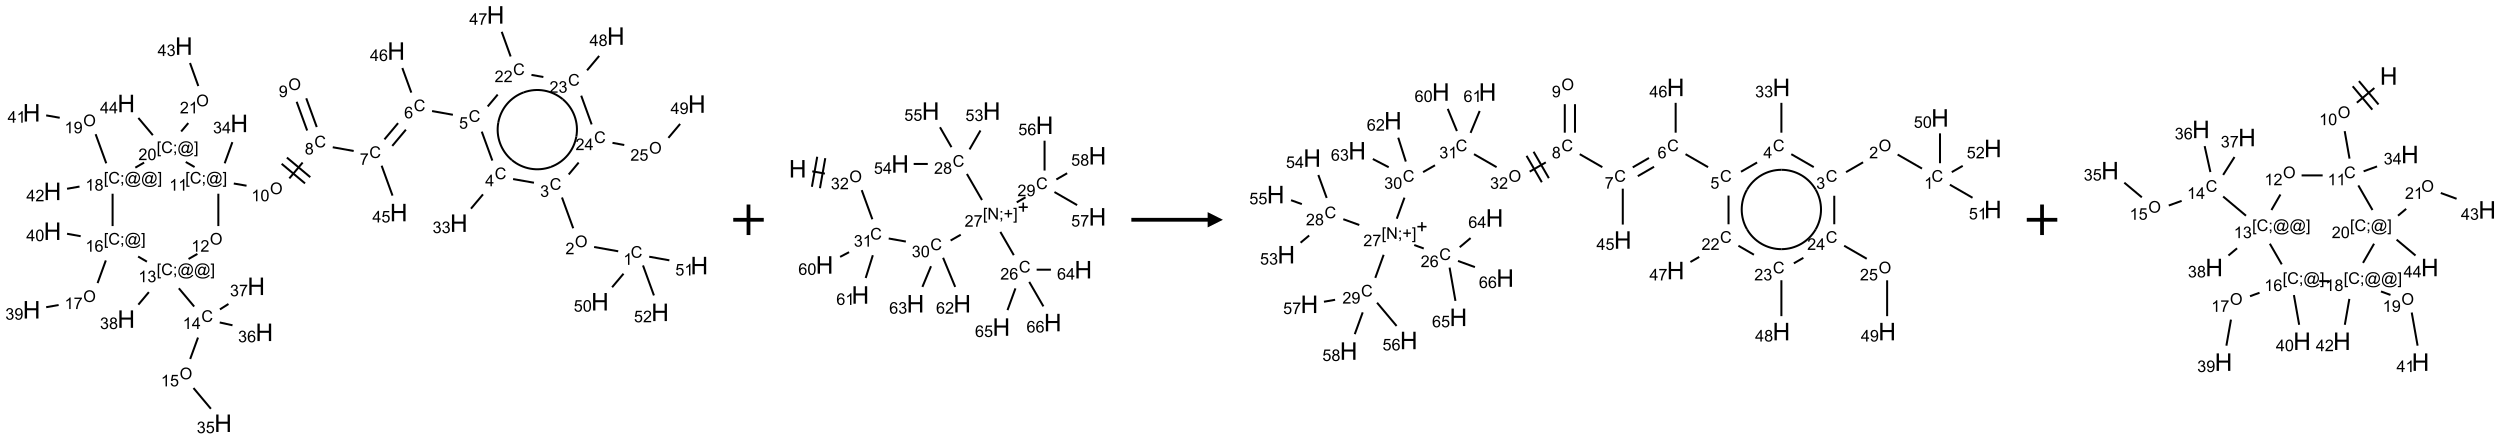 <?xml version="1.0" encoding="UTF-8"?>
<svg xmlns="http://www.w3.org/2000/svg" xmlns:xlink="http://www.w3.org/1999/xlink" width="1638" height="288" viewBox="0 0 1638 288">
<defs>
<g>
<g id="glyph-0-0">
<path d="M 1.332 0 L 1.332 -6.668 L 6.668 -6.668 L 6.668 0 Z M 1.5 -0.168 L 6.5 -0.168 L 6.5 -6.5 L 1.5 -6.5 Z M 1.5 -0.168 "/>
</g>
<g id="glyph-0-1">
<path d="M 6.27 -2.676 L 7.281 -2.422 C 7.07 -1.594 6.688 -0.961 6.137 -0.523 C 5.586 -0.086 4.914 0.129 4.121 0.129 C 3.297 0.129 2.629 -0.039 2.113 -0.371 C 1.598 -0.707 1.203 -1.191 0.934 -1.828 C 0.664 -2.465 0.531 -3.145 0.531 -3.875 C 0.531 -4.672 0.684 -5.363 0.988 -5.957 C 1.293 -6.547 1.723 -6.996 2.285 -7.305 C 2.844 -7.613 3.461 -7.766 4.137 -7.766 C 4.898 -7.766 5.543 -7.57 6.062 -7.184 C 6.582 -6.793 6.945 -6.246 7.152 -5.543 L 6.156 -5.309 C 5.98 -5.863 5.723 -6.266 5.387 -6.52 C 5.051 -6.773 4.625 -6.902 4.113 -6.902 C 3.527 -6.902 3.039 -6.762 2.645 -6.48 C 2.25 -6.199 1.973 -5.82 1.812 -5.348 C 1.652 -4.871 1.574 -4.383 1.574 -3.879 C 1.574 -3.23 1.668 -2.664 1.855 -2.18 C 2.047 -1.695 2.34 -1.332 2.738 -1.094 C 3.137 -0.855 3.57 -0.734 4.035 -0.734 C 4.602 -0.734 5.082 -0.898 5.473 -1.223 C 5.867 -1.551 6.133 -2.035 6.27 -2.676 Z M 6.27 -2.676 "/>
</g>
<g id="glyph-0-2">
<path d="M 3.973 0 L 3.035 0 L 3.035 -5.973 C 2.809 -5.758 2.516 -5.543 2.148 -5.328 C 1.781 -5.113 1.453 -4.953 1.16 -4.844 L 1.16 -5.75 C 1.684 -5.996 2.145 -6.297 2.535 -6.645 C 2.93 -6.996 3.207 -7.336 3.371 -7.668 L 3.973 -7.668 Z M 3.973 0 "/>
</g>
<g id="glyph-0-3">
<path d="M 0.516 -3.719 C 0.516 -4.984 0.855 -5.977 1.535 -6.695 C 2.215 -7.414 3.094 -7.77 4.172 -7.77 C 4.875 -7.77 5.512 -7.602 6.078 -7.266 C 6.645 -6.93 7.074 -6.461 7.371 -5.855 C 7.668 -5.254 7.816 -4.57 7.816 -3.809 C 7.816 -3.035 7.66 -2.34 7.348 -1.73 C 7.035 -1.117 6.594 -0.656 6.02 -0.34 C 5.449 -0.027 4.828 0.129 4.168 0.129 C 3.449 0.129 2.805 -0.043 2.238 -0.391 C 1.672 -0.738 1.246 -1.211 0.953 -1.812 C 0.66 -2.414 0.516 -3.047 0.516 -3.719 Z M 1.559 -3.703 C 1.559 -2.781 1.805 -2.059 2.301 -1.527 C 2.793 -1 3.414 -0.734 4.16 -0.734 C 4.922 -0.734 5.547 -1 6.039 -1.535 C 6.531 -2.07 6.777 -2.828 6.777 -3.812 C 6.777 -4.434 6.672 -4.977 6.461 -5.441 C 6.25 -5.902 5.945 -6.262 5.539 -6.52 C 5.133 -6.773 4.68 -6.902 4.176 -6.902 C 3.461 -6.902 2.848 -6.656 2.332 -6.164 C 1.816 -5.672 1.559 -4.852 1.559 -3.703 Z M 1.559 -3.703 "/>
</g>
<g id="glyph-0-4">
<path d="M 5.371 -0.902 L 5.371 0 L 0.324 0 C 0.316 -0.227 0.352 -0.441 0.434 -0.652 C 0.562 -0.996 0.766 -1.332 1.051 -1.668 C 1.332 -2 1.742 -2.387 2.277 -2.824 C 3.105 -3.504 3.668 -4.043 3.957 -4.441 C 4.25 -4.84 4.395 -5.215 4.395 -5.566 C 4.395 -5.938 4.262 -6.254 3.996 -6.508 C 3.73 -6.762 3.387 -6.891 2.957 -6.891 C 2.508 -6.891 2.145 -6.754 1.875 -6.484 C 1.605 -6.215 1.469 -5.84 1.465 -5.359 L 0.5 -5.457 C 0.566 -6.176 0.812 -6.727 1.246 -7.102 C 1.676 -7.477 2.254 -7.668 2.98 -7.668 C 3.711 -7.668 4.293 -7.465 4.719 -7.059 C 5.145 -6.652 5.359 -6.148 5.359 -5.547 C 5.359 -5.242 5.297 -4.941 5.172 -4.645 C 5.047 -4.352 4.84 -4.039 4.551 -3.715 C 4.262 -3.387 3.777 -2.938 3.105 -2.371 C 2.543 -1.898 2.18 -1.578 2.02 -1.41 C 1.859 -1.242 1.73 -1.07 1.625 -0.902 Z M 5.371 -0.902 "/>
</g>
<g id="glyph-0-5">
<path d="M 0.449 -2.016 L 1.387 -2.141 C 1.492 -1.609 1.676 -1.227 1.934 -0.992 C 2.191 -0.758 2.508 -0.641 2.879 -0.641 C 3.32 -0.641 3.695 -0.793 3.996 -1.098 C 4.301 -1.402 4.453 -1.781 4.453 -2.234 C 4.453 -2.664 4.312 -3.02 4.031 -3.301 C 3.75 -3.578 3.391 -3.719 2.957 -3.719 C 2.781 -3.719 2.562 -3.684 2.297 -3.613 L 2.402 -4.438 C 2.465 -4.43 2.516 -4.426 2.551 -4.426 C 2.949 -4.426 3.312 -4.531 3.629 -4.738 C 3.949 -4.949 4.109 -5.27 4.109 -5.703 C 4.109 -6.047 3.992 -6.332 3.762 -6.559 C 3.527 -6.785 3.227 -6.895 2.859 -6.895 C 2.496 -6.895 2.191 -6.781 1.949 -6.551 C 1.707 -6.324 1.547 -5.98 1.48 -5.52 L 0.543 -5.688 C 0.656 -6.316 0.918 -6.805 1.324 -7.148 C 1.73 -7.492 2.234 -7.668 2.84 -7.668 C 3.254 -7.668 3.641 -7.578 3.988 -7.398 C 4.34 -7.219 4.609 -6.977 4.793 -6.668 C 4.98 -6.359 5.074 -6.031 5.074 -5.684 C 5.074 -5.352 4.984 -5.051 4.809 -4.781 C 4.629 -4.512 4.367 -4.297 4.02 -4.137 C 4.473 -4.031 4.824 -3.816 5.074 -3.488 C 5.324 -3.16 5.449 -2.75 5.449 -2.254 C 5.449 -1.59 5.203 -1.023 4.719 -0.559 C 4.234 -0.098 3.617 0.137 2.875 0.137 C 2.203 0.137 1.648 -0.062 1.207 -0.465 C 0.762 -0.863 0.512 -1.379 0.449 -2.016 Z M 0.449 -2.016 "/>
</g>
<g id="glyph-0-6">
<path d="M 3.449 0 L 3.449 -1.828 L 0.137 -1.828 L 0.137 -2.688 L 3.621 -7.637 L 4.387 -7.637 L 4.387 -2.688 L 5.418 -2.688 L 5.418 -1.828 L 4.387 -1.828 L 4.387 0 Z M 3.449 -2.688 L 3.449 -6.129 L 1.059 -2.688 Z M 3.449 -2.688 "/>
</g>
<g id="glyph-0-7">
<path d="M 0.441 -2 L 1.426 -2.082 C 1.5 -1.605 1.668 -1.242 1.934 -1.004 C 2.199 -0.762 2.52 -0.641 2.895 -0.641 C 3.348 -0.641 3.73 -0.812 4.043 -1.152 C 4.355 -1.492 4.512 -1.941 4.512 -2.504 C 4.512 -3.039 4.359 -3.461 4.059 -3.77 C 3.758 -4.078 3.367 -4.234 2.879 -4.234 C 2.578 -4.234 2.305 -4.164 2.062 -4.027 C 1.82 -3.891 1.629 -3.715 1.488 -3.496 L 0.609 -3.609 L 1.348 -7.531 L 5.145 -7.531 L 5.145 -6.637 L 2.098 -6.637 L 1.688 -4.582 C 2.145 -4.902 2.625 -5.062 3.129 -5.062 C 3.797 -5.062 4.359 -4.832 4.816 -4.371 C 5.277 -3.91 5.504 -3.312 5.504 -2.59 C 5.504 -1.898 5.305 -1.301 4.902 -0.797 C 4.41 -0.18 3.742 0.129 2.895 0.129 C 2.199 0.129 1.633 -0.062 1.195 -0.453 C 0.758 -0.844 0.504 -1.359 0.441 -2 Z M 0.441 -2 "/>
</g>
<g id="glyph-0-8">
<path d="M 5.309 -5.766 L 4.375 -5.691 C 4.293 -6.059 4.172 -6.328 4.02 -6.496 C 3.766 -6.762 3.453 -6.895 3.082 -6.895 C 2.785 -6.895 2.523 -6.812 2.297 -6.645 C 2 -6.43 1.77 -6.117 1.598 -5.703 C 1.43 -5.289 1.34 -4.703 1.332 -3.938 C 1.559 -4.281 1.836 -4.535 2.16 -4.703 C 2.488 -4.871 2.828 -4.953 3.188 -4.953 C 3.812 -4.953 4.344 -4.723 4.785 -4.262 C 5.223 -3.801 5.441 -3.207 5.441 -2.48 C 5.441 -2 5.34 -1.555 5.133 -1.145 C 4.926 -0.73 4.641 -0.418 4.281 -0.199 C 3.922 0.02 3.512 0.129 3.051 0.129 C 2.27 0.129 1.633 -0.156 1.141 -0.73 C 0.648 -1.305 0.402 -2.254 0.402 -3.574 C 0.402 -5.051 0.672 -6.121 1.219 -6.793 C 1.695 -7.375 2.336 -7.668 3.141 -7.668 C 3.742 -7.668 4.234 -7.5 4.617 -7.16 C 5 -6.824 5.23 -6.359 5.309 -5.766 Z M 1.48 -2.473 C 1.48 -2.152 1.547 -1.844 1.684 -1.547 C 1.82 -1.25 2.016 -1.027 2.262 -0.871 C 2.508 -0.719 2.766 -0.641 3.035 -0.641 C 3.434 -0.641 3.773 -0.801 4.059 -1.121 C 4.344 -1.441 4.484 -1.875 4.484 -2.422 C 4.484 -2.949 4.344 -3.367 4.062 -3.668 C 3.781 -3.973 3.426 -4.125 3 -4.125 C 2.578 -4.125 2.219 -3.973 1.922 -3.668 C 1.625 -3.363 1.48 -2.969 1.48 -2.473 Z M 1.48 -2.473 "/>
</g>
<g id="glyph-0-9">
<path d="M 0.504 -6.637 L 0.504 -7.535 L 5.449 -7.535 L 5.449 -6.809 C 4.961 -6.289 4.48 -5.602 4.004 -4.746 C 3.527 -3.887 3.156 -3.004 2.895 -2.098 C 2.707 -1.461 2.59 -0.762 2.535 0 L 1.574 0 C 1.582 -0.602 1.703 -1.328 1.926 -2.176 C 2.152 -3.027 2.477 -3.848 2.898 -4.637 C 3.32 -5.426 3.77 -6.094 4.246 -6.637 Z M 0.504 -6.637 "/>
</g>
<g id="glyph-0-10">
<path d="M 1.887 -4.141 C 1.496 -4.281 1.207 -4.484 1.02 -4.75 C 0.832 -5.016 0.738 -5.328 0.738 -5.699 C 0.738 -6.254 0.938 -6.719 1.34 -7.098 C 1.738 -7.477 2.27 -7.668 2.934 -7.668 C 3.598 -7.668 4.137 -7.473 4.543 -7.086 C 4.949 -6.699 5.152 -6.227 5.152 -5.672 C 5.152 -5.316 5.059 -5.008 4.871 -4.746 C 4.688 -4.484 4.406 -4.281 4.027 -4.141 C 4.496 -3.988 4.852 -3.742 5.098 -3.402 C 5.34 -3.062 5.465 -2.656 5.465 -2.184 C 5.465 -1.531 5.234 -0.98 4.77 -0.535 C 4.309 -0.09 3.703 0.129 2.949 0.129 C 2.195 0.129 1.586 -0.094 1.125 -0.539 C 0.664 -0.984 0.434 -1.543 0.434 -2.207 C 0.434 -2.703 0.559 -3.121 0.809 -3.457 C 1.062 -3.793 1.422 -4.02 1.887 -4.141 Z M 1.699 -5.73 C 1.699 -5.367 1.812 -5.074 2.047 -4.844 C 2.281 -4.613 2.582 -4.5 2.953 -4.5 C 3.312 -4.5 3.609 -4.613 3.84 -4.84 C 4.07 -5.066 4.188 -5.348 4.188 -5.676 C 4.188 -6.02 4.07 -6.309 3.832 -6.543 C 3.594 -6.777 3.297 -6.895 2.941 -6.895 C 2.586 -6.895 2.289 -6.781 2.051 -6.551 C 1.816 -6.324 1.699 -6.047 1.699 -5.73 Z M 1.395 -2.203 C 1.395 -1.938 1.461 -1.676 1.586 -1.426 C 1.711 -1.176 1.902 -0.984 2.152 -0.848 C 2.402 -0.711 2.672 -0.641 2.957 -0.641 C 3.406 -0.641 3.777 -0.785 4.066 -1.074 C 4.359 -1.363 4.504 -1.727 4.504 -2.172 C 4.504 -2.625 4.355 -2.996 4.055 -3.293 C 3.754 -3.586 3.379 -3.734 2.926 -3.734 C 2.484 -3.734 2.121 -3.59 1.832 -3.297 C 1.543 -3.004 1.395 -2.641 1.395 -2.203 Z M 1.395 -2.203 "/>
</g>
<g id="glyph-0-11">
<path d="M 0.582 -1.766 L 1.484 -1.848 C 1.562 -1.426 1.707 -1.117 1.922 -0.926 C 2.137 -0.734 2.414 -0.641 2.75 -0.641 C 3.039 -0.641 3.289 -0.707 3.508 -0.84 C 3.727 -0.973 3.902 -1.148 4.043 -1.367 C 4.18 -1.586 4.297 -1.887 4.391 -2.262 C 4.484 -2.637 4.531 -3.016 4.531 -3.406 C 4.531 -3.449 4.531 -3.512 4.527 -3.594 C 4.34 -3.297 4.082 -3.055 3.758 -2.867 C 3.434 -2.68 3.082 -2.59 2.703 -2.59 C 2.07 -2.59 1.535 -2.816 1.098 -3.277 C 0.66 -3.734 0.441 -4.34 0.441 -5.09 C 0.441 -5.863 0.672 -6.484 1.129 -6.957 C 1.586 -7.43 2.156 -7.668 2.844 -7.668 C 3.34 -7.668 3.793 -7.531 4.207 -7.266 C 4.617 -7 4.93 -6.617 5.145 -6.121 C 5.355 -5.629 5.465 -4.91 5.465 -3.973 C 5.465 -2.996 5.359 -2.223 5.145 -1.645 C 4.934 -1.066 4.617 -0.625 4.199 -0.324 C 3.781 -0.02 3.293 0.129 2.73 0.129 C 2.133 0.129 1.645 -0.035 1.266 -0.367 C 0.887 -0.699 0.66 -1.164 0.582 -1.766 Z M 4.422 -5.137 C 4.422 -5.676 4.277 -6.102 3.992 -6.418 C 3.707 -6.734 3.359 -6.891 2.957 -6.891 C 2.543 -6.891 2.18 -6.719 1.871 -6.379 C 1.562 -6.039 1.406 -5.598 1.406 -5.059 C 1.406 -4.57 1.555 -4.176 1.848 -3.871 C 2.141 -3.566 2.5 -3.418 2.934 -3.418 C 3.367 -3.418 3.723 -3.57 4.004 -3.871 C 4.281 -4.176 4.422 -4.598 4.422 -5.137 Z M 4.422 -5.137 "/>
</g>
<g id="glyph-0-12">
<path d="M 0.441 -3.766 C 0.441 -4.668 0.535 -5.395 0.723 -5.945 C 0.906 -6.496 1.184 -6.922 1.551 -7.219 C 1.918 -7.516 2.375 -7.668 2.934 -7.668 C 3.344 -7.668 3.703 -7.586 4.012 -7.418 C 4.32 -7.254 4.574 -7.016 4.777 -6.707 C 4.977 -6.395 5.137 -6.016 5.25 -5.57 C 5.363 -5.125 5.422 -4.523 5.422 -3.766 C 5.422 -2.871 5.328 -2.148 5.145 -1.598 C 4.961 -1.047 4.688 -0.621 4.32 -0.32 C 3.953 -0.02 3.492 0.129 2.934 0.129 C 2.195 0.129 1.617 -0.133 1.199 -0.66 C 0.695 -1.297 0.441 -2.332 0.441 -3.766 Z M 1.406 -3.766 C 1.406 -2.512 1.555 -1.68 1.848 -1.262 C 2.141 -0.848 2.5 -0.641 2.934 -0.641 C 3.363 -0.641 3.727 -0.848 4.02 -1.266 C 4.312 -1.684 4.457 -2.516 4.457 -3.766 C 4.457 -5.023 4.312 -5.859 4.02 -6.27 C 3.727 -6.684 3.359 -6.891 2.922 -6.891 C 2.492 -6.891 2.148 -6.707 1.891 -6.344 C 1.566 -5.879 1.406 -5.02 1.406 -3.766 Z M 1.406 -3.766 "/>
</g>
<g id="glyph-0-13">
<path d="M 0.723 2.121 L 0.723 -7.637 L 2.793 -7.637 L 2.793 -6.859 L 1.66 -6.859 L 1.66 1.344 L 2.793 1.344 L 2.793 2.121 Z M 0.723 2.121 "/>
</g>
<g id="glyph-0-14">
<path d="M 0.949 -4.465 L 0.949 -5.531 L 2.016 -5.531 L 2.016 -4.465 Z M 0.949 0 L 0.949 -1.066 L 2.016 -1.066 L 2.016 0 C 2.016 0.391 1.945 0.711 1.809 0.949 C 1.668 1.191 1.449 1.379 1.145 1.512 L 0.887 1.109 C 1.082 1.023 1.23 0.895 1.324 0.727 C 1.418 0.559 1.469 0.316 1.48 0 Z M 0.949 0 "/>
</g>
<g id="glyph-0-15">
<path d="M 6.047 -0.848 C 5.82 -0.59 5.57 -0.379 5.289 -0.223 C 5.008 -0.062 4.73 0.016 4.449 0.016 C 4.141 0.016 3.84 -0.074 3.547 -0.254 C 3.254 -0.434 3.02 -0.715 2.836 -1.09 C 2.652 -1.465 2.562 -1.875 2.562 -2.324 C 2.562 -2.875 2.703 -3.43 2.988 -3.98 C 3.27 -4.535 3.621 -4.953 4.043 -5.23 C 4.461 -5.508 4.871 -5.645 5.266 -5.645 C 5.566 -5.645 5.855 -5.566 6.129 -5.41 C 6.402 -5.25 6.641 -5.012 6.84 -4.688 L 7.016 -5.496 L 7.949 -5.496 L 7.199 -2 C 7.094 -1.516 7.043 -1.246 7.043 -1.191 C 7.043 -1.098 7.078 -1.02 7.148 -0.949 C 7.219 -0.883 7.305 -0.848 7.406 -0.848 C 7.59 -0.848 7.832 -0.953 8.129 -1.168 C 8.527 -1.445 8.84 -1.816 9.07 -2.285 C 9.301 -2.75 9.418 -3.234 9.418 -3.73 C 9.418 -4.309 9.27 -4.852 8.973 -5.355 C 8.676 -5.859 8.23 -6.262 7.645 -6.562 C 7.055 -6.863 6.406 -7.016 5.691 -7.016 C 4.879 -7.016 4.137 -6.824 3.465 -6.445 C 2.793 -6.066 2.273 -5.52 1.902 -4.809 C 1.535 -4.098 1.348 -3.34 1.348 -2.527 C 1.348 -1.676 1.535 -0.941 1.902 -0.328 C 2.273 0.285 2.809 0.742 3.508 1.035 C 4.207 1.328 4.984 1.473 5.832 1.473 C 6.742 1.473 7.504 1.32 8.121 1.016 C 8.734 0.711 9.195 0.34 9.5 -0.098 L 10.441 -0.098 C 10.266 0.266 9.961 0.637 9.531 1.016 C 9.102 1.395 8.59 1.695 7.996 1.914 C 7.402 2.133 6.688 2.246 5.848 2.246 C 5.078 2.246 4.367 2.145 3.715 1.949 C 3.066 1.75 2.512 1.453 2.051 1.055 C 1.594 0.656 1.25 0.199 1.016 -0.316 C 0.723 -0.973 0.578 -1.684 0.578 -2.441 C 0.578 -3.289 0.75 -4.098 1.098 -4.863 C 1.523 -5.805 2.125 -6.527 2.902 -7.027 C 3.684 -7.527 4.629 -7.777 5.738 -7.777 C 6.602 -7.777 7.375 -7.602 8.059 -7.246 C 8.746 -6.895 9.285 -6.371 9.684 -5.672 C 10.02 -5.07 10.188 -4.418 10.188 -3.715 C 10.188 -2.707 9.832 -1.812 9.125 -1.031 C 8.492 -0.328 7.801 0.02 7.051 0.02 C 6.812 0.02 6.617 -0.016 6.473 -0.09 C 6.324 -0.16 6.215 -0.266 6.145 -0.402 C 6.102 -0.488 6.066 -0.637 6.047 -0.848 Z M 3.527 -2.262 C 3.527 -1.785 3.641 -1.414 3.863 -1.152 C 4.09 -0.887 4.348 -0.754 4.641 -0.754 C 4.836 -0.754 5.039 -0.812 5.254 -0.93 C 5.469 -1.047 5.676 -1.219 5.871 -1.449 C 6.066 -1.676 6.23 -1.969 6.355 -2.32 C 6.48 -2.672 6.543 -3.027 6.543 -3.379 C 6.543 -3.852 6.426 -4.219 6.191 -4.48 C 5.957 -4.738 5.672 -4.871 5.332 -4.871 C 5.109 -4.871 4.902 -4.812 4.707 -4.699 C 4.512 -4.586 4.32 -4.406 4.137 -4.156 C 3.953 -3.906 3.805 -3.602 3.691 -3.246 C 3.582 -2.887 3.527 -2.559 3.527 -2.262 Z M 3.527 -2.262 "/>
</g>
<g id="glyph-0-16">
<path d="M 2.27 2.121 L 0.203 2.121 L 0.203 1.344 L 1.332 1.344 L 1.332 -6.859 L 0.203 -6.859 L 0.203 -7.637 L 2.27 -7.637 Z M 2.27 2.121 "/>
</g>
<g id="glyph-0-17">
<path d="M 0.812 0 L 0.812 -7.637 L 1.848 -7.637 L 5.859 -1.641 L 5.859 -7.637 L 6.828 -7.637 L 6.828 0 L 5.793 0 L 1.781 -6 L 1.781 0 Z M 0.812 0 "/>
</g>
<g id="glyph-0-18">
<path d="M 2.672 -1.234 L 2.672 -3.328 L 0.594 -3.328 L 0.594 -4.203 L 2.672 -4.203 L 2.672 -6.281 L 3.559 -6.281 L 3.559 -4.203 L 5.637 -4.203 L 5.637 -3.328 L 3.559 -3.328 L 3.559 -1.234 Z M 2.672 -1.234 "/>
</g>
<g id="glyph-1-0">
<path d="M 2 0 L 2 -10 L 10 -10 L 10 0 Z M 2.25 -0.25 L 9.75 -0.25 L 9.75 -9.75 L 2.25 -9.75 Z M 2.25 -0.25 "/>
</g>
<g id="glyph-1-1">
<path d="M 1.281 0 L 1.281 -11.453 L 2.797 -11.453 L 2.797 -6.75 L 8.75 -6.75 L 8.75 -11.453 L 10.266 -11.453 L 10.266 0 L 8.75 0 L 8.75 -5.398 L 2.797 -5.398 L 2.797 0 Z M 1.281 0 "/>
</g>
</g>
</defs>
<path fill="none" stroke-width="0.033" stroke-linecap="butt" stroke-linejoin="miter" stroke="rgb(0%, 0%, 0%)" stroke-opacity="1" stroke-miterlimit="10" d="M 9.609 3.872 L 9.214 3.802 " transform="matrix(40, 0, 0, 40, 20.695, 9.762)"/>
<path fill="none" stroke-width="0.033" stroke-linecap="butt" stroke-linejoin="miter" stroke="rgb(0%, 0%, 0%)" stroke-opacity="1" stroke-miterlimit="10" d="M 8.872 3.495 L 8.688 2.991 " transform="matrix(40, 0, 0, 40, 20.695, 9.762)"/>
<path fill="none" stroke-width="0.033" stroke-linecap="butt" stroke-linejoin="miter" stroke="rgb(0%, 0%, 0%)" stroke-opacity="1" stroke-miterlimit="10" d="M 8.229 2.749 L 7.887 2.689 " transform="matrix(40, 0, 0, 40, 20.695, 9.762)"/>
<path fill="none" stroke-width="0.033" stroke-linecap="butt" stroke-linejoin="miter" stroke="rgb(0%, 0%, 0%)" stroke-opacity="1" stroke-miterlimit="10" d="M 7.394 2.94 L 7.197 3.174 " transform="matrix(40, 0, 0, 40, 20.695, 9.762)"/>
<path fill="none" stroke-width="0.033" stroke-linecap="butt" stroke-linejoin="miter" stroke="rgb(0%, 0%, 0%)" stroke-opacity="1" stroke-miterlimit="10" d="M 7.547 2.386 L 7.374 1.912 " transform="matrix(40, 0, 0, 40, 20.695, 9.762)"/>
<path fill="none" stroke-width="0.033" stroke-linecap="butt" stroke-linejoin="miter" stroke="rgb(0%, 0%, 0%)" stroke-opacity="1" stroke-miterlimit="10" d="M 6.901 1.636 L 6.56 1.575 " transform="matrix(40, 0, 0, 40, 20.695, 9.762)"/>
<path fill="none" stroke-width="0.033" stroke-linecap="butt" stroke-linejoin="miter" stroke="rgb(0%, 0%, 0%)" stroke-opacity="1" stroke-miterlimit="10" d="M 6.003 1.773 L 5.78 2.039 " transform="matrix(40, 0, 0, 40, 20.695, 9.762)"/>
<path fill="none" stroke-width="0.033" stroke-linecap="butt" stroke-linejoin="miter" stroke="rgb(0%, 0%, 0%)" stroke-opacity="1" stroke-miterlimit="10" d="M 6.131 1.88 L 5.908 2.146 " transform="matrix(40, 0, 0, 40, 20.695, 9.762)"/>
<path fill="none" stroke-width="0.033" stroke-linecap="butt" stroke-linejoin="miter" stroke="rgb(0%, 0%, 0%)" stroke-opacity="1" stroke-miterlimit="10" d="M 5.276 2.229 L 4.933 2.168 " transform="matrix(40, 0, 0, 40, 20.695, 9.762)"/>
<path fill="none" stroke-width="0.033" stroke-linecap="butt" stroke-linejoin="miter" stroke="rgb(0%, 0%, 0%)" stroke-opacity="1" stroke-miterlimit="10" d="M 4.671 1.837 L 4.499 1.366 " transform="matrix(40, 0, 0, 40, 20.695, 9.762)"/>
<path fill="none" stroke-width="0.033" stroke-linecap="butt" stroke-linejoin="miter" stroke="rgb(0%, 0%, 0%)" stroke-opacity="1" stroke-miterlimit="10" d="M 4.514 1.894 L 4.342 1.423 " transform="matrix(40, 0, 0, 40, 20.695, 9.762)"/>
<path fill="none" stroke-width="0.033" stroke-linecap="butt" stroke-linejoin="miter" stroke="rgb(0%, 0%, 0%)" stroke-opacity="1" stroke-miterlimit="10" d="M 4.44 2.418 L 4.222 2.678 " transform="matrix(40, 0, 0, 40, 20.695, 9.762)"/>
<path fill="none" stroke-width="0.033" stroke-linecap="butt" stroke-linejoin="miter" stroke="rgb(0%, 0%, 0%)" stroke-opacity="1" stroke-miterlimit="10" d="M 4.096 2.439 L 4.479 2.76 " transform="matrix(40, 0, 0, 40, 20.695, 9.762)"/>
<path fill="none" stroke-width="0.033" stroke-linecap="butt" stroke-linejoin="miter" stroke="rgb(0%, 0%, 0%)" stroke-opacity="1" stroke-miterlimit="10" d="M 4.182 2.337 L 4.565 2.658 " transform="matrix(40, 0, 0, 40, 20.695, 9.762)"/>
<path fill="none" stroke-width="0.033" stroke-linecap="butt" stroke-linejoin="miter" stroke="rgb(0%, 0%, 0%)" stroke-opacity="1" stroke-miterlimit="10" d="M 3.521 2.798 L 3.312 2.762 " transform="matrix(40, 0, 0, 40, 20.695, 9.762)"/>
<path fill="none" stroke-width="0.033" stroke-linecap="butt" stroke-linejoin="miter" stroke="rgb(0%, 0%, 0%)" stroke-opacity="1" stroke-miterlimit="10" d="M 3.163 2.431 L 3.289 2.084 " transform="matrix(40, 0, 0, 40, 20.695, 9.762)"/>
<path fill="none" stroke-width="0.033" stroke-linecap="butt" stroke-linejoin="miter" stroke="rgb(0%, 0%, 0%)" stroke-opacity="1" stroke-miterlimit="10" d="M 3.059 2.929 L 3.059 3.459 " transform="matrix(40, 0, 0, 40, 20.695, 9.762)"/>
<path fill="none" stroke-width="0.033" stroke-linecap="butt" stroke-linejoin="miter" stroke="rgb(0%, 0%, 0%)" stroke-opacity="1" stroke-miterlimit="10" d="M 2.716 3.915 L 2.571 3.998 " transform="matrix(40, 0, 0, 40, 20.695, 9.762)"/>
<path fill="none" stroke-width="0.033" stroke-linecap="butt" stroke-linejoin="miter" stroke="rgb(0%, 0%, 0%)" stroke-opacity="1" stroke-miterlimit="10" d="M 2.412 4.478 L 2.663 4.777 " transform="matrix(40, 0, 0, 40, 20.695, 9.762)"/>
<path fill="none" stroke-width="0.033" stroke-linecap="butt" stroke-linejoin="miter" stroke="rgb(0%, 0%, 0%)" stroke-opacity="1" stroke-miterlimit="10" d="M 2.726 5.285 L 2.598 5.636 " transform="matrix(40, 0, 0, 40, 20.695, 9.762)"/>
<path fill="none" stroke-width="0.033" stroke-linecap="butt" stroke-linejoin="miter" stroke="rgb(0%, 0%, 0%)" stroke-opacity="1" stroke-miterlimit="10" d="M 2.652 6.112 L 2.937 6.452 " transform="matrix(40, 0, 0, 40, 20.695, 9.762)"/>
<path fill="none" stroke-width="0.033" stroke-linecap="butt" stroke-linejoin="miter" stroke="rgb(0%, 0%, 0%)" stroke-opacity="1" stroke-miterlimit="10" d="M 3.082 5.038 L 3.291 5.084 " transform="matrix(40, 0, 0, 40, 20.695, 9.762)"/>
<path fill="none" stroke-width="0.033" stroke-linecap="butt" stroke-linejoin="miter" stroke="rgb(0%, 0%, 0%)" stroke-opacity="1" stroke-miterlimit="10" d="M 3.085 4.824 L 3.225 4.735 " transform="matrix(40, 0, 0, 40, 20.695, 9.762)"/>
<path fill="none" stroke-width="0.033" stroke-linecap="butt" stroke-linejoin="miter" stroke="rgb(0%, 0%, 0%)" stroke-opacity="1" stroke-miterlimit="10" d="M 1.921 4.541 L 1.749 4.746 " transform="matrix(40, 0, 0, 40, 20.695, 9.762)"/>
<path fill="none" stroke-width="0.033" stroke-linecap="butt" stroke-linejoin="miter" stroke="rgb(0%, 0%, 0%)" stroke-opacity="1" stroke-miterlimit="10" d="M 1.889 4.042 L 1.745 3.958 " transform="matrix(40, 0, 0, 40, 20.695, 9.762)"/>
<path fill="none" stroke-width="0.033" stroke-linecap="butt" stroke-linejoin="miter" stroke="rgb(0%, 0%, 0%)" stroke-opacity="1" stroke-miterlimit="10" d="M 1.216 4.022 L 1.081 4.393 " transform="matrix(40, 0, 0, 40, 20.695, 9.762)"/>
<path fill="none" stroke-width="0.033" stroke-linecap="butt" stroke-linejoin="miter" stroke="rgb(0%, 0%, 0%)" stroke-opacity="1" stroke-miterlimit="10" d="M 0.443 4.752 L 0.239 4.788 " transform="matrix(40, 0, 0, 40, 20.695, 9.762)"/>
<path fill="none" stroke-width="0.033" stroke-linecap="butt" stroke-linejoin="miter" stroke="rgb(0%, 0%, 0%)" stroke-opacity="1" stroke-miterlimit="10" d="M 0.804 3.625 L 0.581 3.585 " transform="matrix(40, 0, 0, 40, 20.695, 9.762)"/>
<path fill="none" stroke-width="0.033" stroke-linecap="butt" stroke-linejoin="miter" stroke="rgb(0%, 0%, 0%)" stroke-opacity="1" stroke-miterlimit="10" d="M 1.327 3.459 L 1.327 2.929 " transform="matrix(40, 0, 0, 40, 20.695, 9.762)"/>
<path fill="none" stroke-width="0.033" stroke-linecap="butt" stroke-linejoin="miter" stroke="rgb(0%, 0%, 0%)" stroke-opacity="1" stroke-miterlimit="10" d="M 1.223 2.431 L 1.049 1.954 " transform="matrix(40, 0, 0, 40, 20.695, 9.762)"/>
<path fill="none" stroke-width="0.033" stroke-linecap="butt" stroke-linejoin="miter" stroke="rgb(0%, 0%, 0%)" stroke-opacity="1" stroke-miterlimit="10" d="M 0.461 1.685 L 0.239 1.646 " transform="matrix(40, 0, 0, 40, 20.695, 9.762)"/>
<path fill="none" stroke-width="0.033" stroke-linecap="butt" stroke-linejoin="miter" stroke="rgb(0%, 0%, 0%)" stroke-opacity="1" stroke-miterlimit="10" d="M 0.785 2.812 L 0.581 2.848 " transform="matrix(40, 0, 0, 40, 20.695, 9.762)"/>
<path fill="none" stroke-width="0.033" stroke-linecap="butt" stroke-linejoin="miter" stroke="rgb(0%, 0%, 0%)" stroke-opacity="1" stroke-miterlimit="10" d="M 1.699 2.502 L 1.843 2.419 " transform="matrix(40, 0, 0, 40, 20.695, 9.762)"/>
<path fill="none" stroke-width="0.033" stroke-linecap="butt" stroke-linejoin="miter" stroke="rgb(0%, 0%, 0%)" stroke-opacity="1" stroke-miterlimit="10" d="M 2.525 2.409 L 2.67 2.492 " transform="matrix(40, 0, 0, 40, 20.695, 9.762)"/>
<path fill="none" stroke-width="0.033" stroke-linecap="butt" stroke-linejoin="miter" stroke="rgb(0%, 0%, 0%)" stroke-opacity="1" stroke-miterlimit="10" d="M 2.45 1.91 L 2.567 1.772 " transform="matrix(40, 0, 0, 40, 20.695, 9.762)"/>
<path fill="none" stroke-width="0.033" stroke-linecap="butt" stroke-linejoin="miter" stroke="rgb(0%, 0%, 0%)" stroke-opacity="1" stroke-miterlimit="10" d="M 2.731 1.165 L 2.595 0.788 " transform="matrix(40, 0, 0, 40, 20.695, 9.762)"/>
<path fill="none" stroke-width="0.033" stroke-linecap="butt" stroke-linejoin="miter" stroke="rgb(0%, 0%, 0%)" stroke-opacity="1" stroke-miterlimit="10" d="M 1.986 1.97 L 1.749 1.688 " transform="matrix(40, 0, 0, 40, 20.695, 9.762)"/>
<path fill="none" stroke-width="0.033" stroke-linecap="butt" stroke-linejoin="miter" stroke="rgb(0%, 0%, 0%)" stroke-opacity="1" stroke-miterlimit="10" d="M 5.734 2.47 L 5.912 2.96 " transform="matrix(40, 0, 0, 40, 20.695, 9.762)"/>
<path fill="none" stroke-width="0.033" stroke-linecap="butt" stroke-linejoin="miter" stroke="rgb(0%, 0%, 0%)" stroke-opacity="1" stroke-miterlimit="10" d="M 6.22 1.273 L 6.073 0.87 " transform="matrix(40, 0, 0, 40, 20.695, 9.762)"/>
<path fill="none" stroke-width="0.033" stroke-linecap="butt" stroke-linejoin="miter" stroke="rgb(0%, 0%, 0%)" stroke-opacity="1" stroke-miterlimit="10" d="M 7.471 1.5 L 7.635 1.305 " transform="matrix(40, 0, 0, 40, 20.695, 9.762)"/>
<path fill="none" stroke-width="0.033" stroke-linecap="butt" stroke-linejoin="miter" stroke="rgb(0%, 0%, 0%)" stroke-opacity="1" stroke-miterlimit="10" d="M 7.847 0.681 L 7.701 0.277 " transform="matrix(40, 0, 0, 40, 20.695, 9.762)"/>
<path fill="none" stroke-width="0.033" stroke-linecap="butt" stroke-linejoin="miter" stroke="rgb(0%, 0%, 0%)" stroke-opacity="1" stroke-miterlimit="10" d="M 8.188 0.983 L 8.383 1.017 " transform="matrix(40, 0, 0, 40, 20.695, 9.762)"/>
<path fill="none" stroke-width="0.033" stroke-linecap="butt" stroke-linejoin="miter" stroke="rgb(0%, 0%, 0%)" stroke-opacity="1" stroke-miterlimit="10" d="M 9.099 0.908 L 9.297 0.672 " transform="matrix(40, 0, 0, 40, 20.695, 9.762)"/>
<path fill="none" stroke-width="0.033" stroke-linecap="butt" stroke-linejoin="miter" stroke="rgb(0%, 0%, 0%)" stroke-opacity="1" stroke-miterlimit="10" d="M 9.003 1.323 L 9.174 1.794 " transform="matrix(40, 0, 0, 40, 20.695, 9.762)"/>
<path fill="none" stroke-width="0.033" stroke-linecap="butt" stroke-linejoin="miter" stroke="rgb(0%, 0%, 0%)" stroke-opacity="1" stroke-miterlimit="10" d="M 8.961 2.419 L 8.798 2.614 " transform="matrix(40, 0, 0, 40, 20.695, 9.762)"/>
<path fill="none" stroke-width="0.033" stroke-linecap="butt" stroke-linejoin="miter" stroke="rgb(0%, 0%, 0%)" stroke-opacity="1" stroke-miterlimit="10" d="M 9.515 2.096 L 9.708 2.131 " transform="matrix(40, 0, 0, 40, 20.695, 9.762)"/>
<path fill="none" stroke-width="0.033" stroke-linecap="butt" stroke-linejoin="miter" stroke="rgb(0%, 0%, 0%)" stroke-opacity="1" stroke-miterlimit="10" d="M 10.431 2.014 L 10.623 1.786 " transform="matrix(40, 0, 0, 40, 20.695, 9.762)"/>
<path fill="none" stroke-width="0.033" stroke-linecap="butt" stroke-linejoin="miter" stroke="rgb(0%, 0%, 0%)" stroke-opacity="1" stroke-miterlimit="10" d="M 9.696 4.239 L 9.509 4.461 " transform="matrix(40, 0, 0, 40, 20.695, 9.762)"/>
<path fill="none" stroke-width="0.033" stroke-linecap="butt" stroke-linejoin="miter" stroke="rgb(0%, 0%, 0%)" stroke-opacity="1" stroke-miterlimit="10" d="M 10.117 3.961 L 10.447 4.02 " transform="matrix(40, 0, 0, 40, 20.695, 9.762)"/>
<path fill="none" stroke-width="0.033" stroke-linecap="butt" stroke-linejoin="miter" stroke="rgb(0%, 0%, 0%)" stroke-opacity="1" stroke-miterlimit="10" d="M 10.015 4.104 L 10.194 4.595 " transform="matrix(40, 0, 0, 40, 20.695, 9.762)"/>
<path fill="none" stroke-width="0.033" stroke-linecap="butt" stroke-linejoin="miter" stroke="rgb(0%, 0%, 0%)" stroke-opacity="1" stroke-miterlimit="10" d="M 8.506 2.49 C 8.288 2.569 8.044 2.526 7.866 2.377 " transform="matrix(40, 0, 0, 40, 20.695, 9.762)"/>
<path fill="none" stroke-width="0.033" stroke-linecap="butt" stroke-linejoin="miter" stroke="rgb(0%, 0%, 0%)" stroke-opacity="1" stroke-miterlimit="10" d="M 8.923 1.992 C 8.883 2.221 8.724 2.41 8.506 2.49 " transform="matrix(40, 0, 0, 40, 20.695, 9.762)"/>
<path fill="none" stroke-width="0.033" stroke-linecap="butt" stroke-linejoin="miter" stroke="rgb(0%, 0%, 0%)" stroke-opacity="1" stroke-miterlimit="10" d="M 8.701 1.382 C 8.879 1.531 8.964 1.764 8.923 1.992 " transform="matrix(40, 0, 0, 40, 20.695, 9.762)"/>
<path fill="none" stroke-width="0.033" stroke-linecap="butt" stroke-linejoin="miter" stroke="rgb(0%, 0%, 0%)" stroke-opacity="1" stroke-miterlimit="10" d="M 8.062 1.269 C 8.28 1.19 8.523 1.233 8.701 1.382 " transform="matrix(40, 0, 0, 40, 20.695, 9.762)"/>
<path fill="none" stroke-width="0.033" stroke-linecap="butt" stroke-linejoin="miter" stroke="rgb(0%, 0%, 0%)" stroke-opacity="1" stroke-miterlimit="10" d="M 7.644 1.767 C 7.684 1.538 7.843 1.348 8.062 1.269 " transform="matrix(40, 0, 0, 40, 20.695, 9.762)"/>
<path fill="none" stroke-width="0.033" stroke-linecap="butt" stroke-linejoin="miter" stroke="rgb(0%, 0%, 0%)" stroke-opacity="1" stroke-miterlimit="10" d="M 7.866 2.377 C 7.688 2.228 7.604 1.995 7.644 1.767 " transform="matrix(40, 0, 0, 40, 20.695, 9.762)"/>
<g fill="rgb(0%, 0%, 0%)" fill-opacity="1">
<use xlink:href="#glyph-0-1" x="413.203" y="168.902"/>
</g>
<g fill="rgb(0%, 0%, 0%)" fill-opacity="1">
<use xlink:href="#glyph-0-2" x="408.426" y="173.539"/>
</g>
<g fill="rgb(0%, 0%, 0%)" fill-opacity="1">
<use xlink:href="#glyph-0-3" x="376.648" y="161.961"/>
</g>
<g fill="rgb(0%, 0%, 0%)" fill-opacity="1">
<use xlink:href="#glyph-0-4" x="370.461" y="166.594"/>
</g>
<g fill="rgb(0%, 0%, 0%)" fill-opacity="1">
<use xlink:href="#glyph-0-1" x="360.129" y="124.371"/>
</g>
<g fill="rgb(0%, 0%, 0%)" fill-opacity="1">
<use xlink:href="#glyph-0-5" x="353.879" y="129.004"/>
</g>
<g fill="rgb(0%, 0%, 0%)" fill-opacity="1">
<use xlink:href="#glyph-0-1" x="324.113" y="117.422"/>
</g>
<g fill="rgb(0%, 0%, 0%)" fill-opacity="1">
<use xlink:href="#glyph-0-6" x="317.895" y="122.027"/>
</g>
<g fill="rgb(0%, 0%, 0%)" fill-opacity="1">
<use xlink:href="#glyph-1-1" x="294.848" y="151.949"/>
</g>
<g fill="rgb(0%, 0%, 0%)" fill-opacity="1">
<use xlink:href="#glyph-0-5" x="283.414" y="152.742"/>
<use xlink:href="#glyph-0-5" x="289.346" y="152.742"/>
</g>
<g fill="rgb(0%, 0%, 0%)" fill-opacity="1">
<use xlink:href="#glyph-0-1" x="307.059" y="79.836"/>
</g>
<g fill="rgb(0%, 0%, 0%)" fill-opacity="1">
<use xlink:href="#glyph-0-7" x="300.746" y="84.34"/>
</g>
<g fill="rgb(0%, 0%, 0%)" fill-opacity="1">
<use xlink:href="#glyph-0-1" x="271.039" y="72.891"/>
</g>
<g fill="rgb(0%, 0%, 0%)" fill-opacity="1">
<use xlink:href="#glyph-0-8" x="264.793" y="77.527"/>
</g>
<g fill="rgb(0%, 0%, 0%)" fill-opacity="1">
<use xlink:href="#glyph-0-1" x="241.953" y="103.531"/>
</g>
<g fill="rgb(0%, 0%, 0%)" fill-opacity="1">
<use xlink:href="#glyph-0-9" x="235.703" y="108.039"/>
</g>
<g fill="rgb(0%, 0%, 0%)" fill-opacity="1">
<use xlink:href="#glyph-0-1" x="205.938" y="96.586"/>
</g>
<g fill="rgb(0%, 0%, 0%)" fill-opacity="1">
<use xlink:href="#glyph-0-10" x="199.668" y="101.223"/>
</g>
<g fill="rgb(0%, 0%, 0%)" fill-opacity="1">
<use xlink:href="#glyph-0-3" x="188.895" y="59.004"/>
</g>
<g fill="rgb(0%, 0%, 0%)" fill-opacity="1">
<use xlink:href="#glyph-0-11" x="182.613" y="63.633"/>
</g>
<g fill="rgb(0%, 0%, 0%)" fill-opacity="1">
<use xlink:href="#glyph-0-3" x="176.867" y="127.23"/>
</g>
<g fill="rgb(0%, 0%, 0%)" fill-opacity="1">
<use xlink:href="#glyph-0-2" x="164.691" y="131.863"/>
<use xlink:href="#glyph-0-12" x="170.624" y="131.863"/>
</g>
<g fill="rgb(0%, 0%, 0%)" fill-opacity="1">
<use xlink:href="#glyph-0-13" x="121.383" y="120.289"/>
<use xlink:href="#glyph-0-1" x="124.346" y="120.289"/>
<use xlink:href="#glyph-0-14" x="132.049" y="120.289"/>
<use xlink:href="#glyph-0-15" x="135.013" y="120.289"/>
<use xlink:href="#glyph-0-16" x="145.841" y="120.289"/>
</g>
<g fill="rgb(0%, 0%, 0%)" fill-opacity="1">
<use xlink:href="#glyph-0-2" x="110.867" y="124.918"/>
<use xlink:href="#glyph-0-2" x="116.799" y="124.918"/>
</g>
<g fill="rgb(0%, 0%, 0%)" fill-opacity="1">
<use xlink:href="#glyph-1-1" x="150.957" y="86.578"/>
</g>
<g fill="rgb(0%, 0%, 0%)" fill-opacity="1">
<use xlink:href="#glyph-0-5" x="139.555" y="87.367"/>
<use xlink:href="#glyph-0-6" x="145.487" y="87.367"/>
</g>
<g fill="rgb(0%, 0%, 0%)" fill-opacity="1">
<use xlink:href="#glyph-0-3" x="137.473" y="160.285"/>
</g>
<g fill="rgb(0%, 0%, 0%)" fill-opacity="1">
<use xlink:href="#glyph-0-2" x="125.352" y="164.918"/>
<use xlink:href="#glyph-0-4" x="131.284" y="164.918"/>
</g>
<g fill="rgb(0%, 0%, 0%)" fill-opacity="1">
<use xlink:href="#glyph-0-13" x="102.621" y="180.289"/>
<use xlink:href="#glyph-0-1" x="105.585" y="180.289"/>
<use xlink:href="#glyph-0-14" x="113.288" y="180.289"/>
<use xlink:href="#glyph-0-15" x="116.251" y="180.289"/>
<use xlink:href="#glyph-0-15" x="127.079" y="180.289"/>
<use xlink:href="#glyph-0-16" x="137.908" y="180.289"/>
</g>
<g fill="rgb(0%, 0%, 0%)" fill-opacity="1">
<use xlink:href="#glyph-0-2" x="90.633" y="184.918"/>
<use xlink:href="#glyph-0-5" x="96.565" y="184.918"/>
</g>
<g fill="rgb(0%, 0%, 0%)" fill-opacity="1">
<use xlink:href="#glyph-0-1" x="131.902" y="210.922"/>
</g>
<g fill="rgb(0%, 0%, 0%)" fill-opacity="1">
<use xlink:href="#glyph-0-2" x="119.75" y="215.559"/>
<use xlink:href="#glyph-0-6" x="125.682" y="215.559"/>
</g>
<g fill="rgb(0%, 0%, 0%)" fill-opacity="1">
<use xlink:href="#glyph-0-3" x="117.688" y="248.516"/>
</g>
<g fill="rgb(0%, 0%, 0%)" fill-opacity="1">
<use xlink:href="#glyph-0-2" x="105.43" y="253.148"/>
<use xlink:href="#glyph-0-7" x="111.362" y="253.148"/>
</g>
<g fill="rgb(0%, 0%, 0%)" fill-opacity="1">
<use xlink:href="#glyph-1-1" x="140.379" y="283.035"/>
</g>
<g fill="rgb(0%, 0%, 0%)" fill-opacity="1">
<use xlink:href="#glyph-0-5" x="128.887" y="283.828"/>
<use xlink:href="#glyph-0-7" x="134.819" y="283.828"/>
</g>
<g fill="rgb(0%, 0%, 0%)" fill-opacity="1">
<use xlink:href="#glyph-1-1" x="167.402" y="223.465"/>
</g>
<g fill="rgb(0%, 0%, 0%)" fill-opacity="1">
<use xlink:href="#glyph-0-5" x="155.973" y="224.258"/>
<use xlink:href="#glyph-0-8" x="161.905" y="224.258"/>
</g>
<g fill="rgb(0%, 0%, 0%)" fill-opacity="1">
<use xlink:href="#glyph-1-1" x="162.086" y="193.312"/>
</g>
<g fill="rgb(0%, 0%, 0%)" fill-opacity="1">
<use xlink:href="#glyph-0-5" x="150.652" y="194.105"/>
<use xlink:href="#glyph-0-9" x="156.585" y="194.105"/>
</g>
<g fill="rgb(0%, 0%, 0%)" fill-opacity="1">
<use xlink:href="#glyph-1-1" x="76.926" y="214.805"/>
</g>
<g fill="rgb(0%, 0%, 0%)" fill-opacity="1">
<use xlink:href="#glyph-0-5" x="65.477" y="215.598"/>
<use xlink:href="#glyph-0-10" x="71.409" y="215.598"/>
</g>
<g fill="rgb(0%, 0%, 0%)" fill-opacity="1">
<use xlink:href="#glyph-0-13" x="67.98" y="160.289"/>
<use xlink:href="#glyph-0-1" x="70.944" y="160.289"/>
<use xlink:href="#glyph-0-14" x="78.647" y="160.289"/>
<use xlink:href="#glyph-0-15" x="81.611" y="160.289"/>
<use xlink:href="#glyph-0-16" x="92.439" y="160.289"/>
</g>
<g fill="rgb(0%, 0%, 0%)" fill-opacity="1">
<use xlink:href="#glyph-0-2" x="55.996" y="164.918"/>
<use xlink:href="#glyph-0-8" x="61.928" y="164.918"/>
</g>
<g fill="rgb(0%, 0%, 0%)" fill-opacity="1">
<use xlink:href="#glyph-0-3" x="54.512" y="197.875"/>
</g>
<g fill="rgb(0%, 0%, 0%)" fill-opacity="1">
<use xlink:href="#glyph-0-2" x="42.309" y="202.504"/>
<use xlink:href="#glyph-0-9" x="48.241" y="202.504"/>
</g>
<g fill="rgb(0%, 0%, 0%)" fill-opacity="1">
<use xlink:href="#glyph-1-1" x="14.922" y="208.699"/>
</g>
<g fill="rgb(0%, 0%, 0%)" fill-opacity="1">
<use xlink:href="#glyph-0-5" x="3.473" y="209.492"/>
<use xlink:href="#glyph-0-11" x="9.405" y="209.492"/>
</g>
<g fill="rgb(0%, 0%, 0%)" fill-opacity="1">
<use xlink:href="#glyph-1-1" x="28.605" y="157.219"/>
</g>
<g fill="rgb(0%, 0%, 0%)" fill-opacity="1">
<use xlink:href="#glyph-0-6" x="17.195" y="158.012"/>
<use xlink:href="#glyph-0-12" x="23.128" y="158.012"/>
</g>
<g fill="rgb(0%, 0%, 0%)" fill-opacity="1">
<use xlink:href="#glyph-0-13" x="67.98" y="120.289"/>
<use xlink:href="#glyph-0-1" x="70.944" y="120.289"/>
<use xlink:href="#glyph-0-14" x="78.647" y="120.289"/>
<use xlink:href="#glyph-0-15" x="81.611" y="120.289"/>
<use xlink:href="#glyph-0-15" x="92.439" y="120.289"/>
<use xlink:href="#glyph-0-16" x="103.267" y="120.289"/>
</g>
<g fill="rgb(0%, 0%, 0%)" fill-opacity="1">
<use xlink:href="#glyph-0-2" x="55.977" y="124.918"/>
<use xlink:href="#glyph-0-10" x="61.909" y="124.918"/>
</g>
<g fill="rgb(0%, 0%, 0%)" fill-opacity="1">
<use xlink:href="#glyph-0-3" x="54.512" y="82.699"/>
</g>
<g fill="rgb(0%, 0%, 0%)" fill-opacity="1">
<use xlink:href="#glyph-0-2" x="42.293" y="87.328"/>
<use xlink:href="#glyph-0-11" x="48.225" y="87.328"/>
</g>
<g fill="rgb(0%, 0%, 0%)" fill-opacity="1">
<use xlink:href="#glyph-1-1" x="14.922" y="79.633"/>
</g>
<g fill="rgb(0%, 0%, 0%)" fill-opacity="1">
<use xlink:href="#glyph-0-6" x="4.965" y="80.422"/>
<use xlink:href="#glyph-0-2" x="10.897" y="80.422"/>
</g>
<g fill="rgb(0%, 0%, 0%)" fill-opacity="1">
<use xlink:href="#glyph-1-1" x="28.605" y="131.109"/>
</g>
<g fill="rgb(0%, 0%, 0%)" fill-opacity="1">
<use xlink:href="#glyph-0-6" x="17.25" y="131.902"/>
<use xlink:href="#glyph-0-4" x="23.182" y="131.902"/>
</g>
<g fill="rgb(0%, 0%, 0%)" fill-opacity="1">
<use xlink:href="#glyph-0-13" x="102.621" y="100.289"/>
<use xlink:href="#glyph-0-1" x="105.585" y="100.289"/>
<use xlink:href="#glyph-0-14" x="113.288" y="100.289"/>
<use xlink:href="#glyph-0-15" x="116.251" y="100.289"/>
<use xlink:href="#glyph-0-16" x="127.079" y="100.289"/>
</g>
<g fill="rgb(0%, 0%, 0%)" fill-opacity="1">
<use xlink:href="#glyph-0-4" x="90.66" y="104.918"/>
<use xlink:href="#glyph-0-12" x="96.592" y="104.918"/>
</g>
<g fill="rgb(0%, 0%, 0%)" fill-opacity="1">
<use xlink:href="#glyph-0-3" x="128.543" y="69.645"/>
</g>
<g fill="rgb(0%, 0%, 0%)" fill-opacity="1">
<use xlink:href="#glyph-0-4" x="117.82" y="74.277"/>
<use xlink:href="#glyph-0-2" x="123.753" y="74.277"/>
</g>
<g fill="rgb(0%, 0%, 0%)" fill-opacity="1">
<use xlink:href="#glyph-1-1" x="114.668" y="35.934"/>
</g>
<g fill="rgb(0%, 0%, 0%)" fill-opacity="1">
<use xlink:href="#glyph-0-6" x="103.234" y="36.727"/>
<use xlink:href="#glyph-0-5" x="109.167" y="36.727"/>
</g>
<g fill="rgb(0%, 0%, 0%)" fill-opacity="1">
<use xlink:href="#glyph-1-1" x="76.926" y="73.523"/>
</g>
<g fill="rgb(0%, 0%, 0%)" fill-opacity="1">
<use xlink:href="#glyph-0-6" x="65.523" y="74.285"/>
<use xlink:href="#glyph-0-6" x="71.456" y="74.285"/>
</g>
<g fill="rgb(0%, 0%, 0%)" fill-opacity="1">
<use xlink:href="#glyph-1-1" x="255.453" y="145.004"/>
</g>
<g fill="rgb(0%, 0%, 0%)" fill-opacity="1">
<use xlink:href="#glyph-0-6" x="243.965" y="145.762"/>
<use xlink:href="#glyph-0-7" x="249.897" y="145.762"/>
</g>
<g fill="rgb(0%, 0%, 0%)" fill-opacity="1">
<use xlink:href="#glyph-1-1" x="253.805" y="39.184"/>
</g>
<g fill="rgb(0%, 0%, 0%)" fill-opacity="1">
<use xlink:href="#glyph-0-6" x="242.375" y="39.977"/>
<use xlink:href="#glyph-0-8" x="248.307" y="39.977"/>
</g>
<g fill="rgb(0%, 0%, 0%)" fill-opacity="1">
<use xlink:href="#glyph-0-1" x="336.145" y="49.195"/>
</g>
<g fill="rgb(0%, 0%, 0%)" fill-opacity="1">
<use xlink:href="#glyph-0-4" x="324.039" y="53.832"/>
<use xlink:href="#glyph-0-4" x="329.971" y="53.832"/>
</g>
<g fill="rgb(0%, 0%, 0%)" fill-opacity="1">
<use xlink:href="#glyph-1-1" x="318.91" y="15.488"/>
</g>
<g fill="rgb(0%, 0%, 0%)" fill-opacity="1">
<use xlink:href="#glyph-0-6" x="307.477" y="16.25"/>
<use xlink:href="#glyph-0-9" x="313.409" y="16.25"/>
</g>
<g fill="rgb(0%, 0%, 0%)" fill-opacity="1">
<use xlink:href="#glyph-0-1" x="372.16" y="56.141"/>
</g>
<g fill="rgb(0%, 0%, 0%)" fill-opacity="1">
<use xlink:href="#glyph-0-4" x="359.98" y="60.777"/>
<use xlink:href="#glyph-0-5" x="365.913" y="60.777"/>
</g>
<g fill="rgb(0%, 0%, 0%)" fill-opacity="1">
<use xlink:href="#glyph-1-1" x="397.695" y="29.383"/>
</g>
<g fill="rgb(0%, 0%, 0%)" fill-opacity="1">
<use xlink:href="#glyph-0-6" x="386.242" y="30.172"/>
<use xlink:href="#glyph-0-10" x="392.174" y="30.172"/>
</g>
<g fill="rgb(0%, 0%, 0%)" fill-opacity="1">
<use xlink:href="#glyph-0-1" x="389.219" y="93.727"/>
</g>
<g fill="rgb(0%, 0%, 0%)" fill-opacity="1">
<use xlink:href="#glyph-0-4" x="377.066" y="98.363"/>
<use xlink:href="#glyph-0-6" x="382.999" y="98.363"/>
</g>
<g fill="rgb(0%, 0%, 0%)" fill-opacity="1">
<use xlink:href="#glyph-0-3" x="425.25" y="100.676"/>
</g>
<g fill="rgb(0%, 0%, 0%)" fill-opacity="1">
<use xlink:href="#glyph-0-4" x="412.996" y="105.309"/>
<use xlink:href="#glyph-0-7" x="418.928" y="105.309"/>
</g>
<g fill="rgb(0%, 0%, 0%)" fill-opacity="1">
<use xlink:href="#glyph-1-1" x="450.766" y="73.914"/>
</g>
<g fill="rgb(0%, 0%, 0%)" fill-opacity="1">
<use xlink:href="#glyph-0-6" x="439.316" y="74.707"/>
<use xlink:href="#glyph-0-11" x="445.249" y="74.707"/>
</g>
<g fill="rgb(0%, 0%, 0%)" fill-opacity="1">
<use xlink:href="#glyph-1-1" x="387.312" y="203.43"/>
</g>
<g fill="rgb(0%, 0%, 0%)" fill-opacity="1">
<use xlink:href="#glyph-0-7" x="375.902" y="204.219"/>
<use xlink:href="#glyph-0-12" x="381.835" y="204.219"/>
</g>
<g fill="rgb(0%, 0%, 0%)" fill-opacity="1">
<use xlink:href="#glyph-1-1" x="452.418" y="179.73"/>
</g>
<g fill="rgb(0%, 0%, 0%)" fill-opacity="1">
<use xlink:href="#glyph-0-7" x="442.457" y="180.523"/>
<use xlink:href="#glyph-0-2" x="448.389" y="180.523"/>
</g>
<g fill="rgb(0%, 0%, 0%)" fill-opacity="1">
<use xlink:href="#glyph-1-1" x="426.703" y="210.375"/>
</g>
<g fill="rgb(0%, 0%, 0%)" fill-opacity="1">
<use xlink:href="#glyph-0-7" x="415.348" y="211.164"/>
<use xlink:href="#glyph-0-4" x="421.28" y="211.164"/>
</g>
<path fill="none" stroke-width="0.062" stroke-linecap="butt" stroke-linejoin="miter" stroke="rgb(0%, 0%, 0%)" stroke-opacity="1" stroke-miterlimit="10" d="M 0 0 L 0.5 0 M 0.25 -0.25 L 0.25 0.25 " transform="matrix(40, 0, 0, 40, 480.414, 144)"/>
<path fill="none" stroke-width="0.033" stroke-linecap="butt" stroke-linejoin="miter" stroke="rgb(0%, 0%, 0%)" stroke-opacity="1" stroke-miterlimit="10" d="M 0.239 0.987 L 0.446 1.024 " transform="matrix(40, 0, 0, 40, 522.641, 72.783)"/>
<path fill="none" stroke-width="0.033" stroke-linecap="butt" stroke-linejoin="miter" stroke="rgb(0%, 0%, 0%)" stroke-opacity="1" stroke-miterlimit="10" d="M 0.365 1.263 L 0.452 0.771 " transform="matrix(40, 0, 0, 40, 522.641, 72.783)"/>
<path fill="none" stroke-width="0.033" stroke-linecap="butt" stroke-linejoin="miter" stroke="rgb(0%, 0%, 0%)" stroke-opacity="1" stroke-miterlimit="10" d="M 0.233 1.24 L 0.32 0.748 " transform="matrix(40, 0, 0, 40, 522.641, 72.783)"/>
<path fill="none" stroke-width="0.033" stroke-linecap="butt" stroke-linejoin="miter" stroke="rgb(0%, 0%, 0%)" stroke-opacity="1" stroke-miterlimit="10" d="M 1.049 1.295 L 1.223 1.772 " transform="matrix(40, 0, 0, 40, 522.641, 72.783)"/>
<path fill="none" stroke-width="0.033" stroke-linecap="butt" stroke-linejoin="miter" stroke="rgb(0%, 0%, 0%)" stroke-opacity="1" stroke-miterlimit="10" d="M 1.491 2.087 L 1.772 2.137 " transform="matrix(40, 0, 0, 40, 522.641, 72.783)"/>
<path fill="none" stroke-width="0.033" stroke-linecap="butt" stroke-linejoin="miter" stroke="rgb(0%, 0%, 0%)" stroke-opacity="1" stroke-miterlimit="10" d="M 2.505 2.12 L 2.671 2.025 " transform="matrix(40, 0, 0, 40, 522.641, 72.783)"/>
<path fill="none" stroke-width="0.033" stroke-linecap="butt" stroke-linejoin="miter" stroke="rgb(0%, 0%, 0%)" stroke-opacity="1" stroke-miterlimit="10" d="M 3.32 1.979 L 3.54 2.36 " transform="matrix(40, 0, 0, 40, 522.641, 72.783)"/>
<path fill="none" stroke-width="0.033" stroke-linecap="butt" stroke-linejoin="miter" stroke="rgb(0%, 0%, 0%)" stroke-opacity="1" stroke-miterlimit="10" d="M 3.914 2.598 L 4.148 2.598 " transform="matrix(40, 0, 0, 40, 522.641, 72.783)"/>
<path fill="none" stroke-width="0.033" stroke-linecap="butt" stroke-linejoin="miter" stroke="rgb(0%, 0%, 0%)" stroke-opacity="1" stroke-miterlimit="10" d="M 3.567 2.904 L 3.437 3.26 " transform="matrix(40, 0, 0, 40, 522.641, 72.783)"/>
<path fill="none" stroke-width="0.033" stroke-linecap="butt" stroke-linejoin="miter" stroke="rgb(0%, 0%, 0%)" stroke-opacity="1" stroke-miterlimit="10" d="M 3.793 2.798 L 4.025 3.199 " transform="matrix(40, 0, 0, 40, 522.641, 72.783)"/>
<path fill="none" stroke-width="0.033" stroke-linecap="butt" stroke-linejoin="miter" stroke="rgb(0%, 0%, 0%)" stroke-opacity="1" stroke-miterlimit="10" d="M 3.019 1.457 L 2.772 1.03 " transform="matrix(40, 0, 0, 40, 522.641, 72.783)"/>
<path fill="none" stroke-width="0.033" stroke-linecap="butt" stroke-linejoin="miter" stroke="rgb(0%, 0%, 0%)" stroke-opacity="1" stroke-miterlimit="10" d="M 2.815 0.628 L 2.994 0.318 " transform="matrix(40, 0, 0, 40, 522.641, 72.783)"/>
<path fill="none" stroke-width="0.033" stroke-linecap="butt" stroke-linejoin="miter" stroke="rgb(0%, 0%, 0%)" stroke-opacity="1" stroke-miterlimit="10" d="M 2.131 0.866 L 1.9 0.866 " transform="matrix(40, 0, 0, 40, 522.641, 72.783)"/>
<path fill="none" stroke-width="0.033" stroke-linecap="butt" stroke-linejoin="miter" stroke="rgb(0%, 0%, 0%)" stroke-opacity="1" stroke-miterlimit="10" d="M 2.519 0.591 L 2.331 0.265 " transform="matrix(40, 0, 0, 40, 522.641, 72.783)"/>
<path fill="none" stroke-width="0.033" stroke-linecap="butt" stroke-linejoin="miter" stroke="rgb(0%, 0%, 0%)" stroke-opacity="1" stroke-miterlimit="10" d="M 3.588 1.495 L 3.732 1.412 " transform="matrix(40, 0, 0, 40, 522.641, 72.783)"/>
<path fill="none" stroke-width="0.033" stroke-linecap="butt" stroke-linejoin="miter" stroke="rgb(0%, 0%, 0%)" stroke-opacity="1" stroke-miterlimit="10" d="M 4.044 0.974 L 4.044 0.485 " transform="matrix(40, 0, 0, 40, 522.641, 72.783)"/>
<path fill="none" stroke-width="0.033" stroke-linecap="butt" stroke-linejoin="miter" stroke="rgb(0%, 0%, 0%)" stroke-opacity="1" stroke-miterlimit="10" d="M 4.206 1.326 L 4.577 1.54 " transform="matrix(40, 0, 0, 40, 522.641, 72.783)"/>
<path fill="none" stroke-width="0.033" stroke-linecap="butt" stroke-linejoin="miter" stroke="rgb(0%, 0%, 0%)" stroke-opacity="1" stroke-miterlimit="10" d="M 4.237 1.12 L 4.414 1.018 " transform="matrix(40, 0, 0, 40, 522.641, 72.783)"/>
<path fill="none" stroke-width="0.033" stroke-linecap="butt" stroke-linejoin="miter" stroke="rgb(0%, 0%, 0%)" stroke-opacity="1" stroke-miterlimit="10" d="M 2.382 2.403 L 2.58 2.88 " transform="matrix(40, 0, 0, 40, 522.641, 72.783)"/>
<path fill="none" stroke-width="0.033" stroke-linecap="butt" stroke-linejoin="miter" stroke="rgb(0%, 0%, 0%)" stroke-opacity="1" stroke-miterlimit="10" d="M 2.184 2.541 L 2.043 2.88 " transform="matrix(40, 0, 0, 40, 522.641, 72.783)"/>
<path fill="none" stroke-width="0.033" stroke-linecap="butt" stroke-linejoin="miter" stroke="rgb(0%, 0%, 0%)" stroke-opacity="1" stroke-miterlimit="10" d="M 0.842 2.311 L 0.695 2.388 " transform="matrix(40, 0, 0, 40, 522.641, 72.783)"/>
<path fill="none" stroke-width="0.033" stroke-linecap="butt" stroke-linejoin="miter" stroke="rgb(0%, 0%, 0%)" stroke-opacity="1" stroke-miterlimit="10" d="M 1.231 2.361 L 1.114 2.734 " transform="matrix(40, 0, 0, 40, 522.641, 72.783)"/>
<g fill="rgb(0%, 0%, 0%)" fill-opacity="1">
<use xlink:href="#glyph-1-1" x="516.867" y="116.312"/>
</g>
<g fill="rgb(0%, 0%, 0%)" fill-opacity="1">
<use xlink:href="#glyph-0-3" x="556.457" y="119.379"/>
</g>
<g fill="rgb(0%, 0%, 0%)" fill-opacity="1">
<use xlink:href="#glyph-0-5" x="544.336" y="124.012"/>
<use xlink:href="#glyph-0-4" x="550.268" y="124.012"/>
</g>
<g fill="rgb(0%, 0%, 0%)" fill-opacity="1">
<use xlink:href="#glyph-0-1" x="570.121" y="156.965"/>
</g>
<g fill="rgb(0%, 0%, 0%)" fill-opacity="1">
<use xlink:href="#glyph-0-5" x="559.41" y="161.602"/>
<use xlink:href="#glyph-0-2" x="565.342" y="161.602"/>
</g>
<g fill="rgb(0%, 0%, 0%)" fill-opacity="1">
<use xlink:href="#glyph-0-1" x="609.512" y="163.91"/>
</g>
<g fill="rgb(0%, 0%, 0%)" fill-opacity="1">
<use xlink:href="#glyph-0-5" x="597.355" y="168.547"/>
<use xlink:href="#glyph-0-12" x="603.288" y="168.547"/>
</g>
<g fill="rgb(0%, 0%, 0%)" fill-opacity="1">
<use xlink:href="#glyph-0-13" x="643.961" y="143.777"/>
<use xlink:href="#glyph-0-17" x="646.924" y="143.777"/>
<use xlink:href="#glyph-0-14" x="654.628" y="143.777"/>
<use xlink:href="#glyph-0-18" x="657.591" y="143.777"/>
<use xlink:href="#glyph-0-16" x="663.82" y="143.777"/>
</g>
<g fill="rgb(0%, 0%, 0%)" fill-opacity="1">
<use xlink:href="#glyph-0-4" x="631.973" y="148.547"/>
<use xlink:href="#glyph-0-9" x="637.905" y="148.547"/>
</g>
<path fill-rule="nonzero" fill="rgb(0%, 0%, 0%)" fill-opacity="1" d="M 667.426 135.207 L 669.891 135.207 L 669.891 132.742 L 670.957 132.742 L 670.957 135.207 L 673.422 135.207 L 673.422 136.273 L 670.957 136.273 L 670.957 138.738 L 669.891 138.738 L 669.891 136.273 L 667.426 136.273 "/>
<g fill="rgb(0%, 0%, 0%)" fill-opacity="1">
<use xlink:href="#glyph-0-1" x="667.531" y="178.551"/>
</g>
<g fill="rgb(0%, 0%, 0%)" fill-opacity="1">
<use xlink:href="#glyph-0-4" x="655.352" y="183.188"/>
<use xlink:href="#glyph-0-8" x="661.284" y="183.188"/>
</g>
<g fill="rgb(0%, 0%, 0%)" fill-opacity="1">
<use xlink:href="#glyph-1-1" x="703.973" y="182.434"/>
</g>
<g fill="rgb(0%, 0%, 0%)" fill-opacity="1">
<use xlink:href="#glyph-0-8" x="692.574" y="183.227"/>
<use xlink:href="#glyph-0-6" x="698.507" y="183.227"/>
</g>
<g fill="rgb(0%, 0%, 0%)" fill-opacity="1">
<use xlink:href="#glyph-1-1" x="650.293" y="220.023"/>
</g>
<g fill="rgb(0%, 0%, 0%)" fill-opacity="1">
<use xlink:href="#glyph-0-8" x="638.805" y="220.812"/>
<use xlink:href="#glyph-0-7" x="644.737" y="220.812"/>
</g>
<g fill="rgb(0%, 0%, 0%)" fill-opacity="1">
<use xlink:href="#glyph-1-1" x="683.973" y="217.074"/>
</g>
<g fill="rgb(0%, 0%, 0%)" fill-opacity="1">
<use xlink:href="#glyph-0-8" x="672.547" y="217.867"/>
<use xlink:href="#glyph-0-8" x="678.479" y="217.867"/>
</g>
<g fill="rgb(0%, 0%, 0%)" fill-opacity="1">
<use xlink:href="#glyph-0-1" x="624.156" y="109.27"/>
</g>
<g fill="rgb(0%, 0%, 0%)" fill-opacity="1">
<use xlink:href="#glyph-0-4" x="611.957" y="113.906"/>
<use xlink:href="#glyph-0-10" x="617.889" y="113.906"/>
</g>
<g fill="rgb(0%, 0%, 0%)" fill-opacity="1">
<use xlink:href="#glyph-1-1" x="643.977" y="78.512"/>
</g>
<g fill="rgb(0%, 0%, 0%)" fill-opacity="1">
<use xlink:href="#glyph-0-7" x="632.539" y="79.305"/>
<use xlink:href="#glyph-0-5" x="638.471" y="79.305"/>
</g>
<g fill="rgb(0%, 0%, 0%)" fill-opacity="1">
<use xlink:href="#glyph-1-1" x="583.977" y="113.152"/>
</g>
<g fill="rgb(0%, 0%, 0%)" fill-opacity="1">
<use xlink:href="#glyph-0-7" x="572.57" y="113.914"/>
<use xlink:href="#glyph-0-6" x="578.503" y="113.914"/>
</g>
<g fill="rgb(0%, 0%, 0%)" fill-opacity="1">
<use xlink:href="#glyph-1-1" x="603.977" y="78.512"/>
</g>
<g fill="rgb(0%, 0%, 0%)" fill-opacity="1">
<use xlink:href="#glyph-0-7" x="592.484" y="79.172"/>
<use xlink:href="#glyph-0-7" x="598.417" y="79.172"/>
</g>
<g fill="rgb(0%, 0%, 0%)" fill-opacity="1">
<use xlink:href="#glyph-0-1" x="678.797" y="123.91"/>
</g>
<g fill="rgb(0%, 0%, 0%)" fill-opacity="1">
<use xlink:href="#glyph-0-4" x="666.598" y="128.547"/>
<use xlink:href="#glyph-0-11" x="672.53" y="128.547"/>
</g>
<g fill="rgb(0%, 0%, 0%)" fill-opacity="1">
<use xlink:href="#glyph-1-1" x="678.617" y="87.793"/>
</g>
<g fill="rgb(0%, 0%, 0%)" fill-opacity="1">
<use xlink:href="#glyph-0-7" x="667.188" y="88.586"/>
<use xlink:href="#glyph-0-8" x="673.12" y="88.586"/>
</g>
<g fill="rgb(0%, 0%, 0%)" fill-opacity="1">
<use xlink:href="#glyph-1-1" x="713.258" y="147.793"/>
</g>
<g fill="rgb(0%, 0%, 0%)" fill-opacity="1">
<use xlink:href="#glyph-0-7" x="701.82" y="148.457"/>
<use xlink:href="#glyph-0-9" x="707.753" y="148.457"/>
</g>
<g fill="rgb(0%, 0%, 0%)" fill-opacity="1">
<use xlink:href="#glyph-1-1" x="713.258" y="107.793"/>
</g>
<g fill="rgb(0%, 0%, 0%)" fill-opacity="1">
<use xlink:href="#glyph-0-7" x="701.805" y="108.586"/>
<use xlink:href="#glyph-0-10" x="707.737" y="108.586"/>
</g>
<g fill="rgb(0%, 0%, 0%)" fill-opacity="1">
<use xlink:href="#glyph-1-1" x="624.641" y="204.746"/>
</g>
<g fill="rgb(0%, 0%, 0%)" fill-opacity="1">
<use xlink:href="#glyph-0-8" x="613.285" y="205.539"/>
<use xlink:href="#glyph-0-4" x="619.217" y="205.539"/>
</g>
<g fill="rgb(0%, 0%, 0%)" fill-opacity="1">
<use xlink:href="#glyph-1-1" x="594.027" y="204.746"/>
</g>
<g fill="rgb(0%, 0%, 0%)" fill-opacity="1">
<use xlink:href="#glyph-0-8" x="582.594" y="205.539"/>
<use xlink:href="#glyph-0-5" x="588.526" y="205.539"/>
</g>
<g fill="rgb(0%, 0%, 0%)" fill-opacity="1">
<use xlink:href="#glyph-1-1" x="534.461" y="179.316"/>
</g>
<g fill="rgb(0%, 0%, 0%)" fill-opacity="1">
<use xlink:href="#glyph-0-8" x="523.055" y="180.109"/>
<use xlink:href="#glyph-0-12" x="528.987" y="180.109"/>
</g>
<g fill="rgb(0%, 0%, 0%)" fill-opacity="1">
<use xlink:href="#glyph-1-1" x="557.914" y="198.996"/>
</g>
<g fill="rgb(0%, 0%, 0%)" fill-opacity="1">
<use xlink:href="#glyph-0-8" x="547.953" y="199.789"/>
<use xlink:href="#glyph-0-2" x="553.885" y="199.789"/>
</g>
<path fill-rule="nonzero" fill="rgb(0%, 0%, 0%)" fill-opacity="1" d="M 741.254 145.25 L 791.254 145.25 L 791.254 149 L 801.254 144 L 791.254 139 L 791.254 142.75 L 741.254 142.75 "/>
<path fill="none" stroke-width="0.033" stroke-linecap="butt" stroke-linejoin="miter" stroke="rgb(0%, 0%, 0%)" stroke-opacity="1" stroke-miterlimit="10" d="M 10.587 1.33 L 10.188 1.1 " transform="matrix(40, 0, 0, 40, 835.809, 57.256)"/>
<path fill="none" stroke-width="0.033" stroke-linecap="butt" stroke-linejoin="miter" stroke="rgb(0%, 0%, 0%)" stroke-opacity="1" stroke-miterlimit="10" d="M 9.622 1.227 L 9.343 1.388 " transform="matrix(40, 0, 0, 40, 835.809, 57.256)"/>
<path fill="none" stroke-width="0.033" stroke-linecap="butt" stroke-linejoin="miter" stroke="rgb(0%, 0%, 0%)" stroke-opacity="1" stroke-miterlimit="10" d="M 8.814 1.306 L 8.446 1.094 " transform="matrix(40, 0, 0, 40, 835.809, 57.256)"/>
<path fill="none" stroke-width="0.033" stroke-linecap="butt" stroke-linejoin="miter" stroke="rgb(0%, 0%, 0%)" stroke-opacity="1" stroke-miterlimit="10" d="M 8.284 0.742 L 8.284 0.253 " transform="matrix(40, 0, 0, 40, 835.809, 57.256)"/>
<path fill="none" stroke-width="0.033" stroke-linecap="butt" stroke-linejoin="miter" stroke="rgb(0%, 0%, 0%)" stroke-opacity="1" stroke-miterlimit="10" d="M 7.886 1.23 L 7.622 1.382 " transform="matrix(40, 0, 0, 40, 835.809, 57.256)"/>
<path fill="none" stroke-width="0.033" stroke-linecap="butt" stroke-linejoin="miter" stroke="rgb(0%, 0%, 0%)" stroke-opacity="1" stroke-miterlimit="10" d="M 7.083 1.307 L 6.714 1.094 " transform="matrix(40, 0, 0, 40, 835.809, 57.256)"/>
<path fill="none" stroke-width="0.033" stroke-linecap="butt" stroke-linejoin="miter" stroke="rgb(0%, 0%, 0%)" stroke-opacity="1" stroke-miterlimit="10" d="M 6.115 1.156 L 5.849 1.31 " transform="matrix(40, 0, 0, 40, 835.809, 57.256)"/>
<path fill="none" stroke-width="0.033" stroke-linecap="butt" stroke-linejoin="miter" stroke="rgb(0%, 0%, 0%)" stroke-opacity="1" stroke-miterlimit="10" d="M 6.198 1.3 L 5.932 1.454 " transform="matrix(40, 0, 0, 40, 835.809, 57.256)"/>
<path fill="none" stroke-width="0.033" stroke-linecap="butt" stroke-linejoin="miter" stroke="rgb(0%, 0%, 0%)" stroke-opacity="1" stroke-miterlimit="10" d="M 5.351 1.307 L 4.981 1.094 " transform="matrix(40, 0, 0, 40, 835.809, 57.256)"/>
<path fill="none" stroke-width="0.033" stroke-linecap="butt" stroke-linejoin="miter" stroke="rgb(0%, 0%, 0%)" stroke-opacity="1" stroke-miterlimit="10" d="M 4.903 0.742 L 4.903 0.275 " transform="matrix(40, 0, 0, 40, 835.809, 57.256)"/>
<path fill="none" stroke-width="0.033" stroke-linecap="butt" stroke-linejoin="miter" stroke="rgb(0%, 0%, 0%)" stroke-opacity="1" stroke-miterlimit="10" d="M 4.736 0.742 L 4.736 0.275 " transform="matrix(40, 0, 0, 40, 835.809, 57.256)"/>
<path fill="none" stroke-width="0.033" stroke-linecap="butt" stroke-linejoin="miter" stroke="rgb(0%, 0%, 0%)" stroke-opacity="1" stroke-miterlimit="10" d="M 4.425 1.228 L 4.161 1.38 " transform="matrix(40, 0, 0, 40, 835.809, 57.256)"/>
<path fill="none" stroke-width="0.033" stroke-linecap="butt" stroke-linejoin="miter" stroke="rgb(0%, 0%, 0%)" stroke-opacity="1" stroke-miterlimit="10" d="M 4.11 1.121 L 4.36 1.554 " transform="matrix(40, 0, 0, 40, 835.809, 57.256)"/>
<path fill="none" stroke-width="0.033" stroke-linecap="butt" stroke-linejoin="miter" stroke="rgb(0%, 0%, 0%)" stroke-opacity="1" stroke-miterlimit="10" d="M 4.225 1.054 L 4.475 1.487 " transform="matrix(40, 0, 0, 40, 835.809, 57.256)"/>
<path fill="none" stroke-width="0.033" stroke-linecap="butt" stroke-linejoin="miter" stroke="rgb(0%, 0%, 0%)" stroke-opacity="1" stroke-miterlimit="10" d="M 3.619 1.307 L 3.249 1.094 " transform="matrix(40, 0, 0, 40, 835.809, 57.256)"/>
<path fill="none" stroke-width="0.033" stroke-linecap="butt" stroke-linejoin="miter" stroke="rgb(0%, 0%, 0%)" stroke-opacity="1" stroke-miterlimit="10" d="M 2.61 1.276 L 2.415 1.388 " transform="matrix(40, 0, 0, 40, 835.809, 57.256)"/>
<path fill="none" stroke-width="0.033" stroke-linecap="butt" stroke-linejoin="miter" stroke="rgb(0%, 0%, 0%)" stroke-opacity="1" stroke-miterlimit="10" d="M 2.11 1.806 L 1.984 2.151 " transform="matrix(40, 0, 0, 40, 835.809, 57.256)"/>
<path fill="none" stroke-width="0.033" stroke-linecap="butt" stroke-linejoin="miter" stroke="rgb(0%, 0%, 0%)" stroke-opacity="1" stroke-miterlimit="10" d="M 2.27 2.582 L 2.426 2.639 " transform="matrix(40, 0, 0, 40, 835.809, 57.256)"/>
<path fill="none" stroke-width="0.033" stroke-linecap="butt" stroke-linejoin="miter" stroke="rgb(0%, 0%, 0%)" stroke-opacity="1" stroke-miterlimit="10" d="M 3.015 2.618 L 3.193 2.468 " transform="matrix(40, 0, 0, 40, 835.809, 57.256)"/>
<path fill="none" stroke-width="0.033" stroke-linecap="butt" stroke-linejoin="miter" stroke="rgb(0%, 0%, 0%)" stroke-opacity="1" stroke-miterlimit="10" d="M 2.849 2.952 L 2.945 3.497 " transform="matrix(40, 0, 0, 40, 835.809, 57.256)"/>
<path fill="none" stroke-width="0.033" stroke-linecap="butt" stroke-linejoin="miter" stroke="rgb(0%, 0%, 0%)" stroke-opacity="1" stroke-miterlimit="10" d="M 2.987 2.843 L 3.264 2.944 " transform="matrix(40, 0, 0, 40, 835.809, 57.256)"/>
<path fill="none" stroke-width="0.033" stroke-linecap="butt" stroke-linejoin="miter" stroke="rgb(0%, 0%, 0%)" stroke-opacity="1" stroke-miterlimit="10" d="M 1.37 2.254 L 1.108 2.159 " transform="matrix(40, 0, 0, 40, 835.809, 57.256)"/>
<path fill="none" stroke-width="0.033" stroke-linecap="butt" stroke-linejoin="miter" stroke="rgb(0%, 0%, 0%)" stroke-opacity="1" stroke-miterlimit="10" d="M 0.549 2.426 L 0.408 2.544 " transform="matrix(40, 0, 0, 40, 835.809, 57.256)"/>
<path fill="none" stroke-width="0.033" stroke-linecap="butt" stroke-linejoin="miter" stroke="rgb(0%, 0%, 0%)" stroke-opacity="1" stroke-miterlimit="10" d="M 0.836 1.811 L 0.699 1.435 " transform="matrix(40, 0, 0, 40, 835.809, 57.256)"/>
<path fill="none" stroke-width="0.033" stroke-linecap="butt" stroke-linejoin="miter" stroke="rgb(0%, 0%, 0%)" stroke-opacity="1" stroke-miterlimit="10" d="M 0.429 1.912 L 0.252 1.848 " transform="matrix(40, 0, 0, 40, 835.809, 57.256)"/>
<path fill="none" stroke-width="0.033" stroke-linecap="butt" stroke-linejoin="miter" stroke="rgb(0%, 0%, 0%)" stroke-opacity="1" stroke-miterlimit="10" d="M 1.769 2.742 L 1.632 3.12 " transform="matrix(40, 0, 0, 40, 835.809, 57.256)"/>
<path fill="none" stroke-width="0.033" stroke-linecap="butt" stroke-linejoin="miter" stroke="rgb(0%, 0%, 0%)" stroke-opacity="1" stroke-miterlimit="10" d="M 1.661 3.527 L 1.981 3.908 " transform="matrix(40, 0, 0, 40, 835.809, 57.256)"/>
<path fill="none" stroke-width="0.033" stroke-linecap="butt" stroke-linejoin="miter" stroke="rgb(0%, 0%, 0%)" stroke-opacity="1" stroke-miterlimit="10" d="M 0.974 3.479 L 0.791 3.511 " transform="matrix(40, 0, 0, 40, 835.809, 57.256)"/>
<path fill="none" stroke-width="0.033" stroke-linecap="butt" stroke-linejoin="miter" stroke="rgb(0%, 0%, 0%)" stroke-opacity="1" stroke-miterlimit="10" d="M 1.426 3.685 L 1.296 4.042 " transform="matrix(40, 0, 0, 40, 835.809, 57.256)"/>
<path fill="none" stroke-width="0.033" stroke-linecap="butt" stroke-linejoin="miter" stroke="rgb(0%, 0%, 0%)" stroke-opacity="1" stroke-miterlimit="10" d="M 2.132 1.215 L 2.008 0.824 " transform="matrix(40, 0, 0, 40, 835.809, 57.256)"/>
<path fill="none" stroke-width="0.033" stroke-linecap="butt" stroke-linejoin="miter" stroke="rgb(0%, 0%, 0%)" stroke-opacity="1" stroke-miterlimit="10" d="M 1.852 1.308 L 1.592 1.173 " transform="matrix(40, 0, 0, 40, 835.809, 57.256)"/>
<path fill="none" stroke-width="0.033" stroke-linecap="butt" stroke-linejoin="miter" stroke="rgb(0%, 0%, 0%)" stroke-opacity="1" stroke-miterlimit="10" d="M 2.969 0.715 L 2.819 0.352 " transform="matrix(40, 0, 0, 40, 835.809, 57.256)"/>
<path fill="none" stroke-width="0.033" stroke-linecap="butt" stroke-linejoin="miter" stroke="rgb(0%, 0%, 0%)" stroke-opacity="1" stroke-miterlimit="10" d="M 3.193 0.745 L 3.342 0.386 " transform="matrix(40, 0, 0, 40, 835.809, 57.256)"/>
<path fill="none" stroke-width="0.033" stroke-linecap="butt" stroke-linejoin="miter" stroke="rgb(0%, 0%, 0%)" stroke-opacity="1" stroke-miterlimit="10" d="M 5.686 1.659 L 5.686 2.247 " transform="matrix(40, 0, 0, 40, 835.809, 57.256)"/>
<path fill="none" stroke-width="0.033" stroke-linecap="butt" stroke-linejoin="miter" stroke="rgb(0%, 0%, 0%)" stroke-opacity="1" stroke-miterlimit="10" d="M 6.552 0.742 L 6.552 0.253 " transform="matrix(40, 0, 0, 40, 835.809, 57.256)"/>
<path fill="none" stroke-width="0.033" stroke-linecap="butt" stroke-linejoin="miter" stroke="rgb(0%, 0%, 0%)" stroke-opacity="1" stroke-miterlimit="10" d="M 7.418 1.772 L 7.418 2.242 " transform="matrix(40, 0, 0, 40, 835.809, 57.256)"/>
<path fill="none" stroke-width="0.033" stroke-linecap="butt" stroke-linejoin="miter" stroke="rgb(0%, 0%, 0%)" stroke-opacity="1" stroke-miterlimit="10" d="M 6.938 2.777 L 6.794 2.86 " transform="matrix(40, 0, 0, 40, 835.809, 57.256)"/>
<path fill="none" stroke-width="0.033" stroke-linecap="butt" stroke-linejoin="miter" stroke="rgb(0%, 0%, 0%)" stroke-opacity="1" stroke-miterlimit="10" d="M 7.58 2.594 L 7.834 2.741 " transform="matrix(40, 0, 0, 40, 835.809, 57.256)"/>
<path fill="none" stroke-width="0.033" stroke-linecap="butt" stroke-linejoin="miter" stroke="rgb(0%, 0%, 0%)" stroke-opacity="1" stroke-miterlimit="10" d="M 8.284 3.159 L 8.284 3.747 " transform="matrix(40, 0, 0, 40, 835.809, 57.256)"/>
<path fill="none" stroke-width="0.033" stroke-linecap="butt" stroke-linejoin="miter" stroke="rgb(0%, 0%, 0%)" stroke-opacity="1" stroke-miterlimit="10" d="M 8.488 2.882 L 8.644 2.792 " transform="matrix(40, 0, 0, 40, 835.809, 57.256)"/>
<path fill="none" stroke-width="0.033" stroke-linecap="butt" stroke-linejoin="miter" stroke="rgb(0%, 0%, 0%)" stroke-opacity="1" stroke-miterlimit="10" d="M 9.15 2.242 L 9.15 1.775 " transform="matrix(40, 0, 0, 40, 835.809, 57.256)"/>
<path fill="none" stroke-width="0.033" stroke-linecap="butt" stroke-linejoin="miter" stroke="rgb(0%, 0%, 0%)" stroke-opacity="1" stroke-miterlimit="10" d="M 9.312 2.594 L 9.682 2.807 " transform="matrix(40, 0, 0, 40, 835.809, 57.256)"/>
<path fill="none" stroke-width="0.033" stroke-linecap="butt" stroke-linejoin="miter" stroke="rgb(0%, 0%, 0%)" stroke-opacity="1" stroke-miterlimit="10" d="M 10.016 3.16 L 10.016 3.747 " transform="matrix(40, 0, 0, 40, 835.809, 57.256)"/>
<path fill="none" stroke-width="0.033" stroke-linecap="butt" stroke-linejoin="miter" stroke="rgb(0%, 0%, 0%)" stroke-opacity="1" stroke-miterlimit="10" d="M 10.882 1.242 L 10.882 0.753 " transform="matrix(40, 0, 0, 40, 835.809, 57.256)"/>
<path fill="none" stroke-width="0.033" stroke-linecap="butt" stroke-linejoin="miter" stroke="rgb(0%, 0%, 0%)" stroke-opacity="1" stroke-miterlimit="10" d="M 11.044 1.594 L 11.415 1.808 " transform="matrix(40, 0, 0, 40, 835.809, 57.256)"/>
<path fill="none" stroke-width="0.033" stroke-linecap="butt" stroke-linejoin="miter" stroke="rgb(0%, 0%, 0%)" stroke-opacity="1" stroke-miterlimit="10" d="M 11.075 1.388 L 11.254 1.285 " transform="matrix(40, 0, 0, 40, 835.809, 57.256)"/>
<path fill="none" stroke-width="0.033" stroke-linecap="butt" stroke-linejoin="miter" stroke="rgb(0%, 0%, 0%)" stroke-opacity="1" stroke-miterlimit="10" d="M 8.284 1.35 C 8.516 1.35 8.73 1.474 8.846 1.675 " transform="matrix(40, 0, 0, 40, 835.809, 57.256)"/>
<path fill="none" stroke-width="0.033" stroke-linecap="butt" stroke-linejoin="miter" stroke="rgb(0%, 0%, 0%)" stroke-opacity="1" stroke-miterlimit="10" d="M 7.721 1.675 C 7.837 1.474 8.052 1.35 8.284 1.35 " transform="matrix(40, 0, 0, 40, 835.809, 57.256)"/>
<path fill="none" stroke-width="0.033" stroke-linecap="butt" stroke-linejoin="miter" stroke="rgb(0%, 0%, 0%)" stroke-opacity="1" stroke-miterlimit="10" d="M 7.721 2.325 C 7.605 2.124 7.605 1.876 7.721 1.675 " transform="matrix(40, 0, 0, 40, 835.809, 57.256)"/>
<path fill="none" stroke-width="0.033" stroke-linecap="butt" stroke-linejoin="miter" stroke="rgb(0%, 0%, 0%)" stroke-opacity="1" stroke-miterlimit="10" d="M 8.284 2.65 C 8.052 2.65 7.837 2.526 7.721 2.325 " transform="matrix(40, 0, 0, 40, 835.809, 57.256)"/>
<path fill="none" stroke-width="0.033" stroke-linecap="butt" stroke-linejoin="miter" stroke="rgb(0%, 0%, 0%)" stroke-opacity="1" stroke-miterlimit="10" d="M 8.846 2.325 C 8.73 2.526 8.516 2.65 8.284 2.65 " transform="matrix(40, 0, 0, 40, 835.809, 57.256)"/>
<path fill="none" stroke-width="0.033" stroke-linecap="butt" stroke-linejoin="miter" stroke="rgb(0%, 0%, 0%)" stroke-opacity="1" stroke-miterlimit="10" d="M 8.846 1.675 C 8.962 1.876 8.962 2.124 8.846 2.325 " transform="matrix(40, 0, 0, 40, 835.809, 57.256)"/>
<g fill="rgb(0%, 0%, 0%)" fill-opacity="1">
<use xlink:href="#glyph-0-1" x="1265.48" y="119.102"/>
</g>
<g fill="rgb(0%, 0%, 0%)" fill-opacity="1">
<use xlink:href="#glyph-0-2" x="1260.703" y="123.738"/>
</g>
<g fill="rgb(0%, 0%, 0%)" fill-opacity="1">
<use xlink:href="#glyph-0-3" x="1230.855" y="99.105"/>
</g>
<g fill="rgb(0%, 0%, 0%)" fill-opacity="1">
<use xlink:href="#glyph-0-4" x="1224.668" y="103.738"/>
</g>
<g fill="rgb(0%, 0%, 0%)" fill-opacity="1">
<use xlink:href="#glyph-0-1" x="1196.199" y="119.102"/>
</g>
<g fill="rgb(0%, 0%, 0%)" fill-opacity="1">
<use xlink:href="#glyph-0-5" x="1189.949" y="123.738"/>
</g>
<g fill="rgb(0%, 0%, 0%)" fill-opacity="1">
<use xlink:href="#glyph-0-1" x="1161.559" y="99.102"/>
</g>
<g fill="rgb(0%, 0%, 0%)" fill-opacity="1">
<use xlink:href="#glyph-0-6" x="1155.34" y="103.707"/>
</g>
<g fill="rgb(0%, 0%, 0%)" fill-opacity="1">
<use xlink:href="#glyph-1-1" x="1161.379" y="62.984"/>
</g>
<g fill="rgb(0%, 0%, 0%)" fill-opacity="1">
<use xlink:href="#glyph-0-5" x="1149.945" y="63.777"/>
<use xlink:href="#glyph-0-5" x="1155.878" y="63.777"/>
</g>
<g fill="rgb(0%, 0%, 0%)" fill-opacity="1">
<use xlink:href="#glyph-0-1" x="1126.918" y="119.102"/>
</g>
<g fill="rgb(0%, 0%, 0%)" fill-opacity="1">
<use xlink:href="#glyph-0-7" x="1120.609" y="123.605"/>
</g>
<g fill="rgb(0%, 0%, 0%)" fill-opacity="1">
<use xlink:href="#glyph-0-1" x="1092.277" y="99.102"/>
</g>
<g fill="rgb(0%, 0%, 0%)" fill-opacity="1">
<use xlink:href="#glyph-0-8" x="1086.031" y="103.738"/>
</g>
<g fill="rgb(0%, 0%, 0%)" fill-opacity="1">
<use xlink:href="#glyph-0-1" x="1057.637" y="119.102"/>
</g>
<g fill="rgb(0%, 0%, 0%)" fill-opacity="1">
<use xlink:href="#glyph-0-9" x="1051.383" y="123.609"/>
</g>
<g fill="rgb(0%, 0%, 0%)" fill-opacity="1">
<use xlink:href="#glyph-0-1" x="1022.996" y="99.102"/>
</g>
<g fill="rgb(0%, 0%, 0%)" fill-opacity="1">
<use xlink:href="#glyph-0-10" x="1016.727" y="103.738"/>
</g>
<g fill="rgb(0%, 0%, 0%)" fill-opacity="1">
<use xlink:href="#glyph-0-3" x="1023.012" y="59.105"/>
</g>
<g fill="rgb(0%, 0%, 0%)" fill-opacity="1">
<use xlink:href="#glyph-0-11" x="1016.727" y="63.738"/>
</g>
<g fill="rgb(0%, 0%, 0%)" fill-opacity="1">
<use xlink:href="#glyph-0-3" x="988.371" y="119.105"/>
</g>
<g fill="rgb(0%, 0%, 0%)" fill-opacity="1">
<use xlink:href="#glyph-0-5" x="976.25" y="123.738"/>
<use xlink:href="#glyph-0-4" x="982.182" y="123.738"/>
</g>
<g fill="rgb(0%, 0%, 0%)" fill-opacity="1">
<use xlink:href="#glyph-0-1" x="953.715" y="99.102"/>
</g>
<g fill="rgb(0%, 0%, 0%)" fill-opacity="1">
<use xlink:href="#glyph-0-5" x="943.004" y="103.738"/>
<use xlink:href="#glyph-0-2" x="948.936" y="103.738"/>
</g>
<g fill="rgb(0%, 0%, 0%)" fill-opacity="1">
<use xlink:href="#glyph-0-1" x="919.07" y="119.102"/>
</g>
<g fill="rgb(0%, 0%, 0%)" fill-opacity="1">
<use xlink:href="#glyph-0-5" x="906.914" y="123.738"/>
<use xlink:href="#glyph-0-12" x="912.846" y="123.738"/>
</g>
<g fill="rgb(0%, 0%, 0%)" fill-opacity="1">
<use xlink:href="#glyph-0-13" x="905.195" y="156.555"/>
<use xlink:href="#glyph-0-17" x="908.159" y="156.555"/>
<use xlink:href="#glyph-0-14" x="915.862" y="156.555"/>
<use xlink:href="#glyph-0-18" x="918.826" y="156.555"/>
<use xlink:href="#glyph-0-16" x="925.055" y="156.555"/>
</g>
<g fill="rgb(0%, 0%, 0%)" fill-opacity="1">
<use xlink:href="#glyph-0-4" x="893.207" y="161.324"/>
<use xlink:href="#glyph-0-9" x="899.139" y="161.324"/>
</g>
<path fill-rule="nonzero" fill="rgb(0%, 0%, 0%)" fill-opacity="1" d="M 928.66 147.984 L 931.125 147.984 L 931.125 145.52 L 932.191 145.52 L 932.191 147.984 L 934.656 147.984 L 934.656 149.051 L 932.191 149.051 L 932.191 151.516 L 931.125 151.516 L 931.125 149.051 L 928.66 149.051 "/>
<g fill="rgb(0%, 0%, 0%)" fill-opacity="1">
<use xlink:href="#glyph-0-1" x="942.98" y="170.371"/>
</g>
<g fill="rgb(0%, 0%, 0%)" fill-opacity="1">
<use xlink:href="#glyph-0-4" x="930.801" y="175.004"/>
<use xlink:href="#glyph-0-8" x="936.733" y="175.004"/>
</g>
<g fill="rgb(0%, 0%, 0%)" fill-opacity="1">
<use xlink:href="#glyph-1-1" x="973.441" y="148.539"/>
</g>
<g fill="rgb(0%, 0%, 0%)" fill-opacity="1">
<use xlink:href="#glyph-0-8" x="962.039" y="149.332"/>
<use xlink:href="#glyph-0-6" x="967.971" y="149.332"/>
</g>
<g fill="rgb(0%, 0%, 0%)" fill-opacity="1">
<use xlink:href="#glyph-1-1" x="949.746" y="213.645"/>
</g>
<g fill="rgb(0%, 0%, 0%)" fill-opacity="1">
<use xlink:href="#glyph-0-8" x="938.254" y="214.438"/>
<use xlink:href="#glyph-0-7" x="944.186" y="214.438"/>
</g>
<g fill="rgb(0%, 0%, 0%)" fill-opacity="1">
<use xlink:href="#glyph-1-1" x="980.387" y="187.934"/>
</g>
<g fill="rgb(0%, 0%, 0%)" fill-opacity="1">
<use xlink:href="#glyph-0-8" x="968.957" y="188.727"/>
<use xlink:href="#glyph-0-8" x="974.889" y="188.727"/>
</g>
<g fill="rgb(0%, 0%, 0%)" fill-opacity="1">
<use xlink:href="#glyph-0-1" x="867.805" y="143.008"/>
</g>
<g fill="rgb(0%, 0%, 0%)" fill-opacity="1">
<use xlink:href="#glyph-0-4" x="855.605" y="147.645"/>
<use xlink:href="#glyph-0-10" x="861.538" y="147.645"/>
</g>
<g fill="rgb(0%, 0%, 0%)" fill-opacity="1">
<use xlink:href="#glyph-1-1" x="836.98" y="172.602"/>
</g>
<g fill="rgb(0%, 0%, 0%)" fill-opacity="1">
<use xlink:href="#glyph-0-7" x="825.547" y="173.395"/>
<use xlink:href="#glyph-0-5" x="831.479" y="173.395"/>
</g>
<g fill="rgb(0%, 0%, 0%)" fill-opacity="1">
<use xlink:href="#glyph-1-1" x="853.941" y="109.301"/>
</g>
<g fill="rgb(0%, 0%, 0%)" fill-opacity="1">
<use xlink:href="#glyph-0-7" x="842.539" y="110.062"/>
<use xlink:href="#glyph-0-6" x="848.471" y="110.062"/>
</g>
<g fill="rgb(0%, 0%, 0%)" fill-opacity="1">
<use xlink:href="#glyph-1-1" x="830.035" y="133.211"/>
</g>
<g fill="rgb(0%, 0%, 0%)" fill-opacity="1">
<use xlink:href="#glyph-0-7" x="818.543" y="133.867"/>
<use xlink:href="#glyph-0-7" x="824.475" y="133.867"/>
</g>
<g fill="rgb(0%, 0%, 0%)" fill-opacity="1">
<use xlink:href="#glyph-0-1" x="891.711" y="194.277"/>
</g>
<g fill="rgb(0%, 0%, 0%)" fill-opacity="1">
<use xlink:href="#glyph-0-4" x="879.512" y="198.91"/>
<use xlink:href="#glyph-0-11" x="885.444" y="198.91"/>
</g>
<g fill="rgb(0%, 0%, 0%)" fill-opacity="1">
<use xlink:href="#glyph-1-1" x="917.242" y="228.801"/>
</g>
<g fill="rgb(0%, 0%, 0%)" fill-opacity="1">
<use xlink:href="#glyph-0-7" x="905.812" y="229.594"/>
<use xlink:href="#glyph-0-8" x="911.745" y="229.594"/>
</g>
<g fill="rgb(0%, 0%, 0%)" fill-opacity="1">
<use xlink:href="#glyph-1-1" x="852.137" y="205.105"/>
</g>
<g fill="rgb(0%, 0%, 0%)" fill-opacity="1">
<use xlink:href="#glyph-0-7" x="840.703" y="205.77"/>
<use xlink:href="#glyph-0-9" x="846.635" y="205.77"/>
</g>
<g fill="rgb(0%, 0%, 0%)" fill-opacity="1">
<use xlink:href="#glyph-1-1" x="877.852" y="235.746"/>
</g>
<g fill="rgb(0%, 0%, 0%)" fill-opacity="1">
<use xlink:href="#glyph-0-7" x="866.398" y="236.539"/>
<use xlink:href="#glyph-0-10" x="872.331" y="236.539"/>
</g>
<g fill="rgb(0%, 0%, 0%)" fill-opacity="1">
<use xlink:href="#glyph-1-1" x="906.863" y="84.836"/>
</g>
<g fill="rgb(0%, 0%, 0%)" fill-opacity="1">
<use xlink:href="#glyph-0-8" x="895.508" y="85.629"/>
<use xlink:href="#glyph-0-4" x="901.44" y="85.629"/>
</g>
<g fill="rgb(0%, 0%, 0%)" fill-opacity="1">
<use xlink:href="#glyph-1-1" x="883.41" y="104.512"/>
</g>
<g fill="rgb(0%, 0%, 0%)" fill-opacity="1">
<use xlink:href="#glyph-0-8" x="871.977" y="105.305"/>
<use xlink:href="#glyph-0-5" x="877.909" y="105.305"/>
</g>
<g fill="rgb(0%, 0%, 0%)" fill-opacity="1">
<use xlink:href="#glyph-1-1" x="938.227" y="66.027"/>
</g>
<g fill="rgb(0%, 0%, 0%)" fill-opacity="1">
<use xlink:href="#glyph-0-8" x="926.82" y="66.82"/>
<use xlink:href="#glyph-0-12" x="932.753" y="66.82"/>
</g>
<g fill="rgb(0%, 0%, 0%)" fill-opacity="1">
<use xlink:href="#glyph-1-1" x="968.84" y="66.027"/>
</g>
<g fill="rgb(0%, 0%, 0%)" fill-opacity="1">
<use xlink:href="#glyph-0-8" x="958.883" y="66.82"/>
<use xlink:href="#glyph-0-2" x="964.815" y="66.82"/>
</g>
<g fill="rgb(0%, 0%, 0%)" fill-opacity="1">
<use xlink:href="#glyph-1-1" x="1057.457" y="162.984"/>
</g>
<g fill="rgb(0%, 0%, 0%)" fill-opacity="1">
<use xlink:href="#glyph-0-6" x="1045.965" y="163.746"/>
<use xlink:href="#glyph-0-7" x="1051.897" y="163.746"/>
</g>
<g fill="rgb(0%, 0%, 0%)" fill-opacity="1">
<use xlink:href="#glyph-1-1" x="1092.098" y="62.984"/>
</g>
<g fill="rgb(0%, 0%, 0%)" fill-opacity="1">
<use xlink:href="#glyph-0-6" x="1080.668" y="63.777"/>
<use xlink:href="#glyph-0-8" x="1086.6" y="63.777"/>
</g>
<g fill="rgb(0%, 0%, 0%)" fill-opacity="1">
<use xlink:href="#glyph-0-1" x="1126.918" y="159.102"/>
</g>
<g fill="rgb(0%, 0%, 0%)" fill-opacity="1">
<use xlink:href="#glyph-0-4" x="1114.812" y="163.738"/>
<use xlink:href="#glyph-0-4" x="1120.745" y="163.738"/>
</g>
<g fill="rgb(0%, 0%, 0%)" fill-opacity="1">
<use xlink:href="#glyph-1-1" x="1092.098" y="182.984"/>
</g>
<g fill="rgb(0%, 0%, 0%)" fill-opacity="1">
<use xlink:href="#glyph-0-6" x="1080.664" y="183.746"/>
<use xlink:href="#glyph-0-9" x="1086.596" y="183.746"/>
</g>
<g fill="rgb(0%, 0%, 0%)" fill-opacity="1">
<use xlink:href="#glyph-0-1" x="1161.559" y="179.102"/>
</g>
<g fill="rgb(0%, 0%, 0%)" fill-opacity="1">
<use xlink:href="#glyph-0-4" x="1149.375" y="183.738"/>
<use xlink:href="#glyph-0-5" x="1155.307" y="183.738"/>
</g>
<g fill="rgb(0%, 0%, 0%)" fill-opacity="1">
<use xlink:href="#glyph-1-1" x="1161.379" y="222.984"/>
</g>
<g fill="rgb(0%, 0%, 0%)" fill-opacity="1">
<use xlink:href="#glyph-0-6" x="1149.93" y="223.777"/>
<use xlink:href="#glyph-0-10" x="1155.862" y="223.777"/>
</g>
<g fill="rgb(0%, 0%, 0%)" fill-opacity="1">
<use xlink:href="#glyph-0-1" x="1196.199" y="159.102"/>
</g>
<g fill="rgb(0%, 0%, 0%)" fill-opacity="1">
<use xlink:href="#glyph-0-4" x="1184.051" y="163.738"/>
<use xlink:href="#glyph-0-6" x="1189.983" y="163.738"/>
</g>
<g fill="rgb(0%, 0%, 0%)" fill-opacity="1">
<use xlink:href="#glyph-0-3" x="1230.855" y="179.105"/>
</g>
<g fill="rgb(0%, 0%, 0%)" fill-opacity="1">
<use xlink:href="#glyph-0-4" x="1218.602" y="183.738"/>
<use xlink:href="#glyph-0-7" x="1224.534" y="183.738"/>
</g>
<g fill="rgb(0%, 0%, 0%)" fill-opacity="1">
<use xlink:href="#glyph-1-1" x="1230.66" y="222.984"/>
</g>
<g fill="rgb(0%, 0%, 0%)" fill-opacity="1">
<use xlink:href="#glyph-0-6" x="1219.211" y="223.777"/>
<use xlink:href="#glyph-0-11" x="1225.143" y="223.777"/>
</g>
<g fill="rgb(0%, 0%, 0%)" fill-opacity="1">
<use xlink:href="#glyph-1-1" x="1265.301" y="82.984"/>
</g>
<g fill="rgb(0%, 0%, 0%)" fill-opacity="1">
<use xlink:href="#glyph-0-7" x="1253.895" y="83.777"/>
<use xlink:href="#glyph-0-12" x="1259.827" y="83.777"/>
</g>
<g fill="rgb(0%, 0%, 0%)" fill-opacity="1">
<use xlink:href="#glyph-1-1" x="1299.945" y="142.984"/>
</g>
<g fill="rgb(0%, 0%, 0%)" fill-opacity="1">
<use xlink:href="#glyph-0-7" x="1289.984" y="143.777"/>
<use xlink:href="#glyph-0-2" x="1295.917" y="143.777"/>
</g>
<g fill="rgb(0%, 0%, 0%)" fill-opacity="1">
<use xlink:href="#glyph-1-1" x="1299.945" y="102.984"/>
</g>
<g fill="rgb(0%, 0%, 0%)" fill-opacity="1">
<use xlink:href="#glyph-0-7" x="1288.586" y="103.777"/>
<use xlink:href="#glyph-0-4" x="1294.518" y="103.777"/>
</g>
<path fill="none" stroke-width="0.062" stroke-linecap="butt" stroke-linejoin="miter" stroke="rgb(0%, 0%, 0%)" stroke-opacity="1" stroke-miterlimit="10" d="M 0 0 L 0.5 0 M 0.25 -0.25 L 0.25 0.25 " transform="matrix(40, 0, 0, 40, 1327.941, 144)"/>
<path fill="none" stroke-width="0.033" stroke-linecap="butt" stroke-linejoin="miter" stroke="rgb(0%, 0%, 0%)" stroke-opacity="1" stroke-miterlimit="10" d="M 4.33 0.197 L 4.043 0.437 " transform="matrix(40, 0, 0, 40, 1382.488, 49.805)"/>
<path fill="none" stroke-width="0.033" stroke-linecap="butt" stroke-linejoin="miter" stroke="rgb(0%, 0%, 0%)" stroke-opacity="1" stroke-miterlimit="10" d="M 3.975 0.168 L 4.296 0.551 " transform="matrix(40, 0, 0, 40, 1382.488, 49.805)"/>
<path fill="none" stroke-width="0.033" stroke-linecap="butt" stroke-linejoin="miter" stroke="rgb(0%, 0%, 0%)" stroke-opacity="1" stroke-miterlimit="10" d="M 4.077 0.083 L 4.398 0.466 " transform="matrix(40, 0, 0, 40, 1382.488, 49.805)"/>
<path fill="none" stroke-width="0.033" stroke-linecap="butt" stroke-linejoin="miter" stroke="rgb(0%, 0%, 0%)" stroke-opacity="1" stroke-miterlimit="10" d="M 3.844 0.903 L 3.923 1.353 " transform="matrix(40, 0, 0, 40, 1382.488, 49.805)"/>
<path fill="none" stroke-width="0.033" stroke-linecap="butt" stroke-linejoin="miter" stroke="rgb(0%, 0%, 0%)" stroke-opacity="1" stroke-miterlimit="10" d="M 4.154 1.561 L 4.374 1.481 " transform="matrix(40, 0, 0, 40, 1382.488, 49.805)"/>
<path fill="none" stroke-width="0.033" stroke-linecap="butt" stroke-linejoin="miter" stroke="rgb(0%, 0%, 0%)" stroke-opacity="1" stroke-miterlimit="10" d="M 3.483 1.628 L 3.138 1.628 " transform="matrix(40, 0, 0, 40, 1382.488, 49.805)"/>
<path fill="none" stroke-width="0.033" stroke-linecap="butt" stroke-linejoin="miter" stroke="rgb(0%, 0%, 0%)" stroke-opacity="1" stroke-miterlimit="10" d="M 2.791 1.941 L 2.644 2.195 " transform="matrix(40, 0, 0, 40, 1382.488, 49.805)"/>
<path fill="none" stroke-width="0.033" stroke-linecap="butt" stroke-linejoin="miter" stroke="rgb(0%, 0%, 0%)" stroke-opacity="1" stroke-miterlimit="10" d="M 2.227 2.288 L 1.853 1.974 " transform="matrix(40, 0, 0, 40, 1382.488, 49.805)"/>
<path fill="none" stroke-width="0.033" stroke-linecap="butt" stroke-linejoin="miter" stroke="rgb(0%, 0%, 0%)" stroke-opacity="1" stroke-miterlimit="10" d="M 1.173 2.045 L 0.962 2.121 " transform="matrix(40, 0, 0, 40, 1382.488, 49.805)"/>
<path fill="none" stroke-width="0.033" stroke-linecap="butt" stroke-linejoin="miter" stroke="rgb(0%, 0%, 0%)" stroke-opacity="1" stroke-miterlimit="10" d="M 0.521 1.987 L 0.234 1.747 " transform="matrix(40, 0, 0, 40, 1382.488, 49.805)"/>
<path fill="none" stroke-width="0.033" stroke-linecap="butt" stroke-linejoin="miter" stroke="rgb(0%, 0%, 0%)" stroke-opacity="1" stroke-miterlimit="10" d="M 1.644 1.573 L 1.55 1.148 " transform="matrix(40, 0, 0, 40, 1382.488, 49.805)"/>
<path fill="none" stroke-width="0.033" stroke-linecap="butt" stroke-linejoin="miter" stroke="rgb(0%, 0%, 0%)" stroke-opacity="1" stroke-miterlimit="10" d="M 1.853 1.62 L 2.039 1.327 " transform="matrix(40, 0, 0, 40, 1382.488, 49.805)"/>
<path fill="none" stroke-width="0.033" stroke-linecap="butt" stroke-linejoin="miter" stroke="rgb(0%, 0%, 0%)" stroke-opacity="1" stroke-miterlimit="10" d="M 2.081 2.822 L 1.94 2.94 " transform="matrix(40, 0, 0, 40, 1382.488, 49.805)"/>
<path fill="none" stroke-width="0.033" stroke-linecap="butt" stroke-linejoin="miter" stroke="rgb(0%, 0%, 0%)" stroke-opacity="1" stroke-miterlimit="10" d="M 2.618 2.747 L 2.813 3.085 " transform="matrix(40, 0, 0, 40, 1382.488, 49.805)"/>
<path fill="none" stroke-width="0.033" stroke-linecap="butt" stroke-linejoin="miter" stroke="rgb(0%, 0%, 0%)" stroke-opacity="1" stroke-miterlimit="10" d="M 2.449 3.55 L 2.293 3.607 " transform="matrix(40, 0, 0, 40, 1382.488, 49.805)"/>
<path fill="none" stroke-width="0.033" stroke-linecap="butt" stroke-linejoin="miter" stroke="rgb(0%, 0%, 0%)" stroke-opacity="1" stroke-miterlimit="10" d="M 1.981 3.99 L 1.906 4.417 " transform="matrix(40, 0, 0, 40, 1382.488, 49.805)"/>
<path fill="none" stroke-width="0.033" stroke-linecap="butt" stroke-linejoin="miter" stroke="rgb(0%, 0%, 0%)" stroke-opacity="1" stroke-miterlimit="10" d="M 3.012 3.588 L 3.098 4.075 " transform="matrix(40, 0, 0, 40, 1382.488, 49.805)"/>
<path fill="none" stroke-width="0.033" stroke-linecap="butt" stroke-linejoin="miter" stroke="rgb(0%, 0%, 0%)" stroke-opacity="1" stroke-miterlimit="10" d="M 3.427 3.36 L 3.594 3.36 " transform="matrix(40, 0, 0, 40, 1382.488, 49.805)"/>
<path fill="none" stroke-width="0.033" stroke-linecap="butt" stroke-linejoin="miter" stroke="rgb(0%, 0%, 0%)" stroke-opacity="1" stroke-miterlimit="10" d="M 4.438 3.529 L 4.594 3.586 " transform="matrix(40, 0, 0, 40, 1382.488, 49.805)"/>
<path fill="none" stroke-width="0.033" stroke-linecap="butt" stroke-linejoin="miter" stroke="rgb(0%, 0%, 0%)" stroke-opacity="1" stroke-miterlimit="10" d="M 4.942 3.874 L 5.038 4.417 " transform="matrix(40, 0, 0, 40, 1382.488, 49.805)"/>
<path fill="none" stroke-width="0.033" stroke-linecap="butt" stroke-linejoin="miter" stroke="rgb(0%, 0%, 0%)" stroke-opacity="1" stroke-miterlimit="10" d="M 3.92 3.651 L 3.846 4.075 " transform="matrix(40, 0, 0, 40, 1382.488, 49.805)"/>
<path fill="none" stroke-width="0.033" stroke-linecap="butt" stroke-linejoin="miter" stroke="rgb(0%, 0%, 0%)" stroke-opacity="1" stroke-miterlimit="10" d="M 4.144 3.061 L 4.325 2.747 " transform="matrix(40, 0, 0, 40, 1382.488, 49.805)"/>
<path fill="none" stroke-width="0.033" stroke-linecap="butt" stroke-linejoin="miter" stroke="rgb(0%, 0%, 0%)" stroke-opacity="1" stroke-miterlimit="10" d="M 4.299 2.195 L 4.067 1.792 " transform="matrix(40, 0, 0, 40, 1382.488, 49.805)"/>
<path fill="none" stroke-width="0.033" stroke-linecap="butt" stroke-linejoin="miter" stroke="rgb(0%, 0%, 0%)" stroke-opacity="1" stroke-miterlimit="10" d="M 4.717 2.288 L 4.851 2.176 " transform="matrix(40, 0, 0, 40, 1382.488, 49.805)"/>
<path fill="none" stroke-width="0.033" stroke-linecap="butt" stroke-linejoin="miter" stroke="rgb(0%, 0%, 0%)" stroke-opacity="1" stroke-miterlimit="10" d="M 5.418 1.916 L 5.677 2.011 " transform="matrix(40, 0, 0, 40, 1382.488, 49.805)"/>
<path fill="none" stroke-width="0.033" stroke-linecap="butt" stroke-linejoin="miter" stroke="rgb(0%, 0%, 0%)" stroke-opacity="1" stroke-miterlimit="10" d="M 4.694 2.68 L 5.004 2.94 " transform="matrix(40, 0, 0, 40, 1382.488, 49.805)"/>
<g fill="rgb(0%, 0%, 0%)" fill-opacity="1">
<use xlink:href="#glyph-1-1" x="1559.281" y="55.531"/>
</g>
<g fill="rgb(0%, 0%, 0%)" fill-opacity="1">
<use xlink:href="#glyph-0-3" x="1531.66" y="77.363"/>
</g>
<g fill="rgb(0%, 0%, 0%)" fill-opacity="1">
<use xlink:href="#glyph-0-2" x="1519.484" y="81.996"/>
<use xlink:href="#glyph-0-12" x="1525.417" y="81.996"/>
</g>
<g fill="rgb(0%, 0%, 0%)" fill-opacity="1">
<use xlink:href="#glyph-0-1" x="1535.766" y="116.754"/>
</g>
<g fill="rgb(0%, 0%, 0%)" fill-opacity="1">
<use xlink:href="#glyph-0-2" x="1525.055" y="121.391"/>
<use xlink:href="#glyph-0-2" x="1530.987" y="121.391"/>
</g>
<g fill="rgb(0%, 0%, 0%)" fill-opacity="1">
<use xlink:href="#glyph-1-1" x="1573.176" y="106.957"/>
</g>
<g fill="rgb(0%, 0%, 0%)" fill-opacity="1">
<use xlink:href="#glyph-0-5" x="1561.773" y="107.746"/>
<use xlink:href="#glyph-0-6" x="1567.706" y="107.746"/>
</g>
<g fill="rgb(0%, 0%, 0%)" fill-opacity="1">
<use xlink:href="#glyph-0-3" x="1495.781" y="116.758"/>
</g>
<g fill="rgb(0%, 0%, 0%)" fill-opacity="1">
<use xlink:href="#glyph-0-2" x="1483.66" y="121.391"/>
<use xlink:href="#glyph-0-4" x="1489.592" y="121.391"/>
</g>
<g fill="rgb(0%, 0%, 0%)" fill-opacity="1">
<use xlink:href="#glyph-0-13" x="1475.57" y="151.402"/>
<use xlink:href="#glyph-0-1" x="1478.534" y="151.402"/>
<use xlink:href="#glyph-0-14" x="1486.237" y="151.402"/>
<use xlink:href="#glyph-0-15" x="1489.201" y="151.402"/>
<use xlink:href="#glyph-0-15" x="1500.029" y="151.402"/>
<use xlink:href="#glyph-0-16" x="1510.857" y="151.402"/>
</g>
<g fill="rgb(0%, 0%, 0%)" fill-opacity="1">
<use xlink:href="#glyph-0-2" x="1463.582" y="156.031"/>
<use xlink:href="#glyph-0-5" x="1469.514" y="156.031"/>
</g>
<g fill="rgb(0%, 0%, 0%)" fill-opacity="1">
<use xlink:href="#glyph-0-1" x="1445.125" y="125.684"/>
</g>
<g fill="rgb(0%, 0%, 0%)" fill-opacity="1">
<use xlink:href="#glyph-0-2" x="1432.973" y="130.32"/>
<use xlink:href="#glyph-0-6" x="1438.905" y="130.32"/>
</g>
<g fill="rgb(0%, 0%, 0%)" fill-opacity="1">
<use xlink:href="#glyph-0-3" x="1407.555" y="139.367"/>
</g>
<g fill="rgb(0%, 0%, 0%)" fill-opacity="1">
<use xlink:href="#glyph-0-2" x="1395.297" y="144"/>
<use xlink:href="#glyph-0-7" x="1401.229" y="144"/>
</g>
<g fill="rgb(0%, 0%, 0%)" fill-opacity="1">
<use xlink:href="#glyph-1-1" x="1376.715" y="117.535"/>
</g>
<g fill="rgb(0%, 0%, 0%)" fill-opacity="1">
<use xlink:href="#glyph-0-5" x="1365.227" y="118.328"/>
<use xlink:href="#glyph-0-7" x="1371.159" y="118.328"/>
</g>
<g fill="rgb(0%, 0%, 0%)" fill-opacity="1">
<use xlink:href="#glyph-1-1" x="1436.289" y="90.516"/>
</g>
<g fill="rgb(0%, 0%, 0%)" fill-opacity="1">
<use xlink:href="#glyph-0-5" x="1424.859" y="91.305"/>
<use xlink:href="#glyph-0-8" x="1430.792" y="91.305"/>
</g>
<g fill="rgb(0%, 0%, 0%)" fill-opacity="1">
<use xlink:href="#glyph-1-1" x="1466.438" y="95.828"/>
</g>
<g fill="rgb(0%, 0%, 0%)" fill-opacity="1">
<use xlink:href="#glyph-0-5" x="1455.004" y="96.621"/>
<use xlink:href="#glyph-0-9" x="1460.936" y="96.621"/>
</g>
<g fill="rgb(0%, 0%, 0%)" fill-opacity="1">
<use xlink:href="#glyph-1-1" x="1444.945" y="180.988"/>
</g>
<g fill="rgb(0%, 0%, 0%)" fill-opacity="1">
<use xlink:href="#glyph-0-5" x="1433.496" y="181.781"/>
<use xlink:href="#glyph-0-10" x="1439.428" y="181.781"/>
</g>
<g fill="rgb(0%, 0%, 0%)" fill-opacity="1">
<use xlink:href="#glyph-0-13" x="1495.57" y="186.043"/>
<use xlink:href="#glyph-0-1" x="1498.534" y="186.043"/>
<use xlink:href="#glyph-0-14" x="1506.237" y="186.043"/>
<use xlink:href="#glyph-0-15" x="1509.201" y="186.043"/>
<use xlink:href="#glyph-0-16" x="1520.029" y="186.043"/>
</g>
<g fill="rgb(0%, 0%, 0%)" fill-opacity="1">
<use xlink:href="#glyph-0-2" x="1483.586" y="190.672"/>
<use xlink:href="#glyph-0-8" x="1489.518" y="190.672"/>
</g>
<g fill="rgb(0%, 0%, 0%)" fill-opacity="1">
<use xlink:href="#glyph-0-3" x="1461.02" y="199.719"/>
</g>
<g fill="rgb(0%, 0%, 0%)" fill-opacity="1">
<use xlink:href="#glyph-0-2" x="1448.816" y="204.352"/>
<use xlink:href="#glyph-0-9" x="1454.749" y="204.352"/>
</g>
<g fill="rgb(0%, 0%, 0%)" fill-opacity="1">
<use xlink:href="#glyph-1-1" x="1451.055" y="242.992"/>
</g>
<g fill="rgb(0%, 0%, 0%)" fill-opacity="1">
<use xlink:href="#glyph-0-5" x="1439.605" y="243.785"/>
<use xlink:href="#glyph-0-11" x="1445.538" y="243.785"/>
</g>
<g fill="rgb(0%, 0%, 0%)" fill-opacity="1">
<use xlink:href="#glyph-1-1" x="1502.531" y="229.309"/>
</g>
<g fill="rgb(0%, 0%, 0%)" fill-opacity="1">
<use xlink:href="#glyph-0-6" x="1491.125" y="230.102"/>
<use xlink:href="#glyph-0-12" x="1497.057" y="230.102"/>
</g>
<g fill="rgb(0%, 0%, 0%)" fill-opacity="1">
<use xlink:href="#glyph-0-13" x="1535.57" y="186.043"/>
<use xlink:href="#glyph-0-1" x="1538.534" y="186.043"/>
<use xlink:href="#glyph-0-14" x="1546.237" y="186.043"/>
<use xlink:href="#glyph-0-15" x="1549.201" y="186.043"/>
<use xlink:href="#glyph-0-15" x="1560.029" y="186.043"/>
<use xlink:href="#glyph-0-16" x="1570.857" y="186.043"/>
</g>
<g fill="rgb(0%, 0%, 0%)" fill-opacity="1">
<use xlink:href="#glyph-0-2" x="1523.566" y="190.672"/>
<use xlink:href="#glyph-0-10" x="1529.499" y="190.672"/>
</g>
<g fill="rgb(0%, 0%, 0%)" fill-opacity="1">
<use xlink:href="#glyph-0-3" x="1573.371" y="199.719"/>
</g>
<g fill="rgb(0%, 0%, 0%)" fill-opacity="1">
<use xlink:href="#glyph-0-2" x="1561.152" y="204.352"/>
<use xlink:href="#glyph-0-11" x="1567.085" y="204.352"/>
</g>
<g fill="rgb(0%, 0%, 0%)" fill-opacity="1">
<use xlink:href="#glyph-1-1" x="1580.121" y="242.992"/>
</g>
<g fill="rgb(0%, 0%, 0%)" fill-opacity="1">
<use xlink:href="#glyph-0-6" x="1570.16" y="243.785"/>
<use xlink:href="#glyph-0-2" x="1576.092" y="243.785"/>
</g>
<g fill="rgb(0%, 0%, 0%)" fill-opacity="1">
<use xlink:href="#glyph-1-1" x="1528.641" y="229.309"/>
</g>
<g fill="rgb(0%, 0%, 0%)" fill-opacity="1">
<use xlink:href="#glyph-0-6" x="1517.285" y="230.102"/>
<use xlink:href="#glyph-0-4" x="1523.217" y="230.102"/>
</g>
<g fill="rgb(0%, 0%, 0%)" fill-opacity="1">
<use xlink:href="#glyph-0-13" x="1539.691" y="151.402"/>
<use xlink:href="#glyph-0-1" x="1542.655" y="151.402"/>
<use xlink:href="#glyph-0-14" x="1550.358" y="151.402"/>
<use xlink:href="#glyph-0-15" x="1553.322" y="151.402"/>
<use xlink:href="#glyph-0-16" x="1564.15" y="151.402"/>
</g>
<g fill="rgb(0%, 0%, 0%)" fill-opacity="1">
<use xlink:href="#glyph-0-4" x="1527.73" y="156.031"/>
<use xlink:href="#glyph-0-12" x="1533.663" y="156.031"/>
</g>
<g fill="rgb(0%, 0%, 0%)" fill-opacity="1">
<use xlink:href="#glyph-0-3" x="1586.426" y="125.688"/>
</g>
<g fill="rgb(0%, 0%, 0%)" fill-opacity="1">
<use xlink:href="#glyph-0-4" x="1575.699" y="130.32"/>
<use xlink:href="#glyph-0-2" x="1581.632" y="130.32"/>
</g>
<g fill="rgb(0%, 0%, 0%)" fill-opacity="1">
<use xlink:href="#glyph-1-1" x="1623.816" y="143.246"/>
</g>
<g fill="rgb(0%, 0%, 0%)" fill-opacity="1">
<use xlink:href="#glyph-0-6" x="1612.383" y="144.039"/>
<use xlink:href="#glyph-0-5" x="1618.315" y="144.039"/>
</g>
<g fill="rgb(0%, 0%, 0%)" fill-opacity="1">
<use xlink:href="#glyph-1-1" x="1586.23" y="180.988"/>
</g>
<g fill="rgb(0%, 0%, 0%)" fill-opacity="1">
<use xlink:href="#glyph-0-6" x="1574.828" y="181.75"/>
<use xlink:href="#glyph-0-6" x="1580.76" y="181.75"/>
</g>
</svg>
